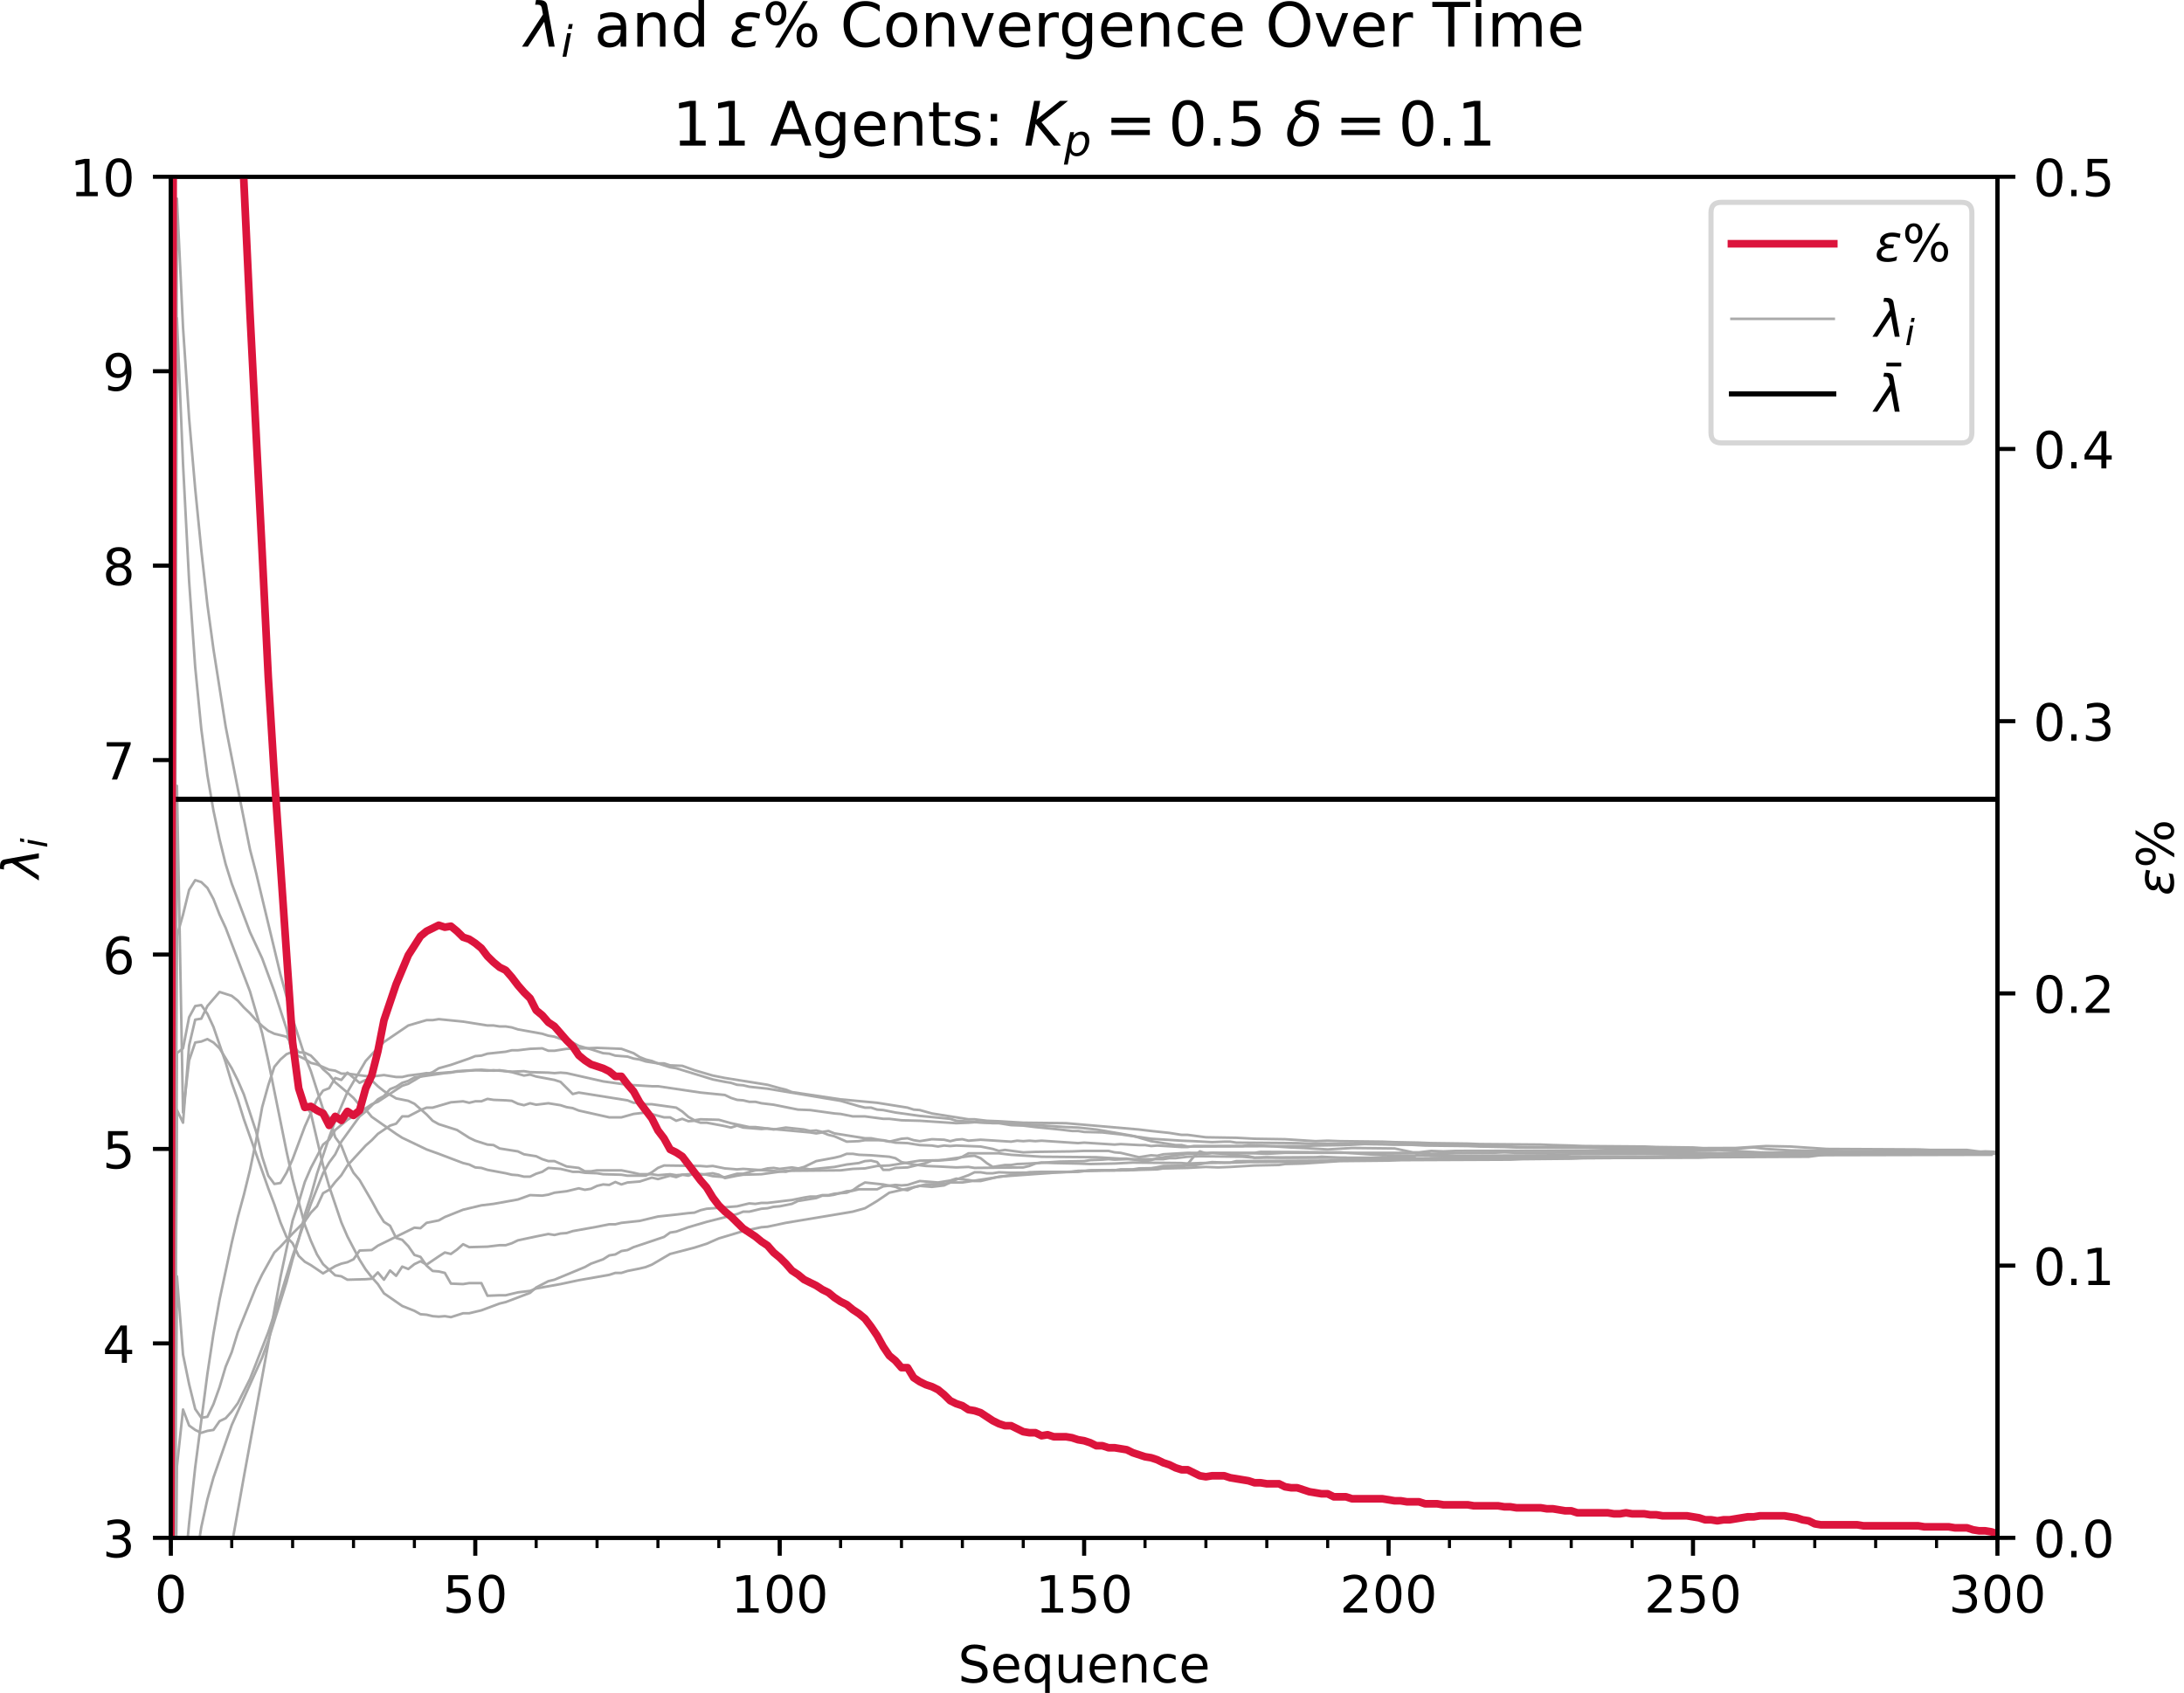 <?xml version="1.0" encoding="utf-8" standalone="no"?>
<!DOCTYPE svg PUBLIC "-//W3C//DTD SVG 1.1//EN"
  "http://www.w3.org/Graphics/SVG/1.1/DTD/svg11.dtd">
<!-- Created with matplotlib (http://matplotlib.org/) -->
<svg height="331pt" version="1.1" viewBox="0 0 427 331" width="427pt" xmlns="http://www.w3.org/2000/svg" xmlns:xlink="http://www.w3.org/1999/xlink">
 <defs>
  <style type="text/css">
*{stroke-linecap:butt;stroke-linejoin:round;}
  </style>
 </defs>
 <g id="figure_1">
  <g id="patch_1">
   <path d="M 0 331.028 
L 427.104 331.028 
L 427.104 0 
L 0 0 
z
" style="fill:#ffffff;"/>
  </g>
  <g id="axes_1">
   <g id="patch_2">
    <path d="M 33.403 300.672 
L 390.523 300.672 
L 390.523 34.56 
L 33.403 34.56 
z
" style="fill:#ffffff;"/>
   </g>
   <g id="matplotlib.axis_1">
    <g id="xtick_1">
     <g id="line2d_1">
      <defs>
       <path d="M 0 0 
L 0 3.5 
" id="mfe394ea9d6" style="stroke:#000000;stroke-width:0.8;"/>
      </defs>
      <g>
       <use style="stroke:#000000;stroke-width:0.8;" x="33.403" xlink:href="#mfe394ea9d6" y="300.672"/>
      </g>
     </g>
     <g id="text_1">
      <!-- 0 -->
      <defs>
       <path d="M 31.781 66.406 
Q 24.172 66.406 20.328 58.906 
Q 16.5 51.422 16.5 36.375 
Q 16.5 21.391 20.328 13.891 
Q 24.172 6.391 31.781 6.391 
Q 39.453 6.391 43.281 13.891 
Q 47.125 21.391 47.125 36.375 
Q 47.125 51.422 43.281 58.906 
Q 39.453 66.406 31.781 66.406 
z
M 31.781 74.219 
Q 44.047 74.219 50.516 64.516 
Q 56.984 54.828 56.984 36.375 
Q 56.984 17.969 50.516 8.266 
Q 44.047 -1.422 31.781 -1.422 
Q 19.531 -1.422 13.062 8.266 
Q 6.594 17.969 6.594 36.375 
Q 6.594 54.828 13.062 64.516 
Q 19.531 74.219 31.781 74.219 
z
" id="DejaVuSans-30"/>
      </defs>
      <g transform="translate(30.222 315.27)scale(0.1 -0.1)">
       <use xlink:href="#DejaVuSans-30"/>
      </g>
     </g>
    </g>
    <g id="xtick_2">
     <g id="line2d_2">
      <g>
       <use style="stroke:#000000;stroke-width:0.8;" x="92.923" xlink:href="#mfe394ea9d6" y="300.672"/>
      </g>
     </g>
     <g id="text_2">
      <!-- 50 -->
      <defs>
       <path d="M 10.797 72.906 
L 49.516 72.906 
L 49.516 64.594 
L 19.828 64.594 
L 19.828 46.734 
Q 21.969 47.469 24.109 47.828 
Q 26.266 48.188 28.422 48.188 
Q 40.625 48.188 47.75 41.5 
Q 54.891 34.812 54.891 23.391 
Q 54.891 11.625 47.562 5.094 
Q 40.234 -1.422 26.906 -1.422 
Q 22.312 -1.422 17.547 -0.641 
Q 12.797 0.141 7.719 1.703 
L 7.719 11.625 
Q 12.109 9.234 16.797 8.062 
Q 21.484 6.891 26.703 6.891 
Q 35.156 6.891 40.078 11.328 
Q 45.016 15.766 45.016 23.391 
Q 45.016 31 40.078 35.438 
Q 35.156 39.891 26.703 39.891 
Q 22.75 39.891 18.812 39.016 
Q 14.891 38.141 10.797 36.281 
z
" id="DejaVuSans-35"/>
      </defs>
      <g transform="translate(86.561 315.27)scale(0.1 -0.1)">
       <use xlink:href="#DejaVuSans-35"/>
       <use x="63.623" xlink:href="#DejaVuSans-30"/>
      </g>
     </g>
    </g>
    <g id="xtick_3">
     <g id="line2d_3">
      <g>
       <use style="stroke:#000000;stroke-width:0.8;" x="152.443" xlink:href="#mfe394ea9d6" y="300.672"/>
      </g>
     </g>
     <g id="text_3">
      <!-- 100 -->
      <defs>
       <path d="M 12.406 8.297 
L 28.516 8.297 
L 28.516 63.922 
L 10.984 60.406 
L 10.984 69.391 
L 28.422 72.906 
L 38.281 72.906 
L 38.281 8.297 
L 54.391 8.297 
L 54.391 0 
L 12.406 0 
z
" id="DejaVuSans-31"/>
      </defs>
      <g transform="translate(142.899 315.27)scale(0.1 -0.1)">
       <use xlink:href="#DejaVuSans-31"/>
       <use x="63.623" xlink:href="#DejaVuSans-30"/>
       <use x="127.246" xlink:href="#DejaVuSans-30"/>
      </g>
     </g>
    </g>
    <g id="xtick_4">
     <g id="line2d_4">
      <g>
       <use style="stroke:#000000;stroke-width:0.8;" x="211.963" xlink:href="#mfe394ea9d6" y="300.672"/>
      </g>
     </g>
     <g id="text_4">
      <!-- 150 -->
      <g transform="translate(202.419 315.27)scale(0.1 -0.1)">
       <use xlink:href="#DejaVuSans-31"/>
       <use x="63.623" xlink:href="#DejaVuSans-35"/>
       <use x="127.246" xlink:href="#DejaVuSans-30"/>
      </g>
     </g>
    </g>
    <g id="xtick_5">
     <g id="line2d_5">
      <g>
       <use style="stroke:#000000;stroke-width:0.8;" x="271.483" xlink:href="#mfe394ea9d6" y="300.672"/>
      </g>
     </g>
     <g id="text_5">
      <!-- 200 -->
      <defs>
       <path d="M 19.188 8.297 
L 53.609 8.297 
L 53.609 0 
L 7.328 0 
L 7.328 8.297 
Q 12.938 14.109 22.625 23.891 
Q 32.328 33.688 34.812 36.531 
Q 39.547 41.844 41.422 45.531 
Q 43.312 49.219 43.312 52.781 
Q 43.312 58.594 39.234 62.25 
Q 35.156 65.922 28.609 65.922 
Q 23.969 65.922 18.812 64.312 
Q 13.672 62.703 7.812 59.422 
L 7.812 69.391 
Q 13.766 71.781 18.938 73 
Q 24.125 74.219 28.422 74.219 
Q 39.75 74.219 46.484 68.547 
Q 53.219 62.891 53.219 53.422 
Q 53.219 48.922 51.531 44.891 
Q 49.859 40.875 45.406 35.406 
Q 44.188 33.984 37.641 27.219 
Q 31.109 20.453 19.188 8.297 
z
" id="DejaVuSans-32"/>
      </defs>
      <g transform="translate(261.939 315.27)scale(0.1 -0.1)">
       <use xlink:href="#DejaVuSans-32"/>
       <use x="63.623" xlink:href="#DejaVuSans-30"/>
       <use x="127.246" xlink:href="#DejaVuSans-30"/>
      </g>
     </g>
    </g>
    <g id="xtick_6">
     <g id="line2d_6">
      <g>
       <use style="stroke:#000000;stroke-width:0.8;" x="331.003" xlink:href="#mfe394ea9d6" y="300.672"/>
      </g>
     </g>
     <g id="text_6">
      <!-- 250 -->
      <g transform="translate(321.459 315.27)scale(0.1 -0.1)">
       <use xlink:href="#DejaVuSans-32"/>
       <use x="63.623" xlink:href="#DejaVuSans-35"/>
       <use x="127.246" xlink:href="#DejaVuSans-30"/>
      </g>
     </g>
    </g>
    <g id="xtick_7">
     <g id="line2d_7">
      <g>
       <use style="stroke:#000000;stroke-width:0.8;" x="390.523" xlink:href="#mfe394ea9d6" y="300.672"/>
      </g>
     </g>
     <g id="text_7">
      <!-- 300 -->
      <defs>
       <path d="M 40.578 39.312 
Q 47.656 37.797 51.625 33 
Q 55.609 28.219 55.609 21.188 
Q 55.609 10.406 48.188 4.484 
Q 40.766 -1.422 27.094 -1.422 
Q 22.516 -1.422 17.656 -0.516 
Q 12.797 0.391 7.625 2.203 
L 7.625 11.719 
Q 11.719 9.328 16.594 8.109 
Q 21.484 6.891 26.812 6.891 
Q 36.078 6.891 40.938 10.547 
Q 45.797 14.203 45.797 21.188 
Q 45.797 27.641 41.281 31.266 
Q 36.766 34.906 28.719 34.906 
L 20.219 34.906 
L 20.219 43.016 
L 29.109 43.016 
Q 36.375 43.016 40.234 45.922 
Q 44.094 48.828 44.094 54.297 
Q 44.094 59.906 40.109 62.906 
Q 36.141 65.922 28.719 65.922 
Q 24.656 65.922 20.016 65.031 
Q 15.375 64.156 9.812 62.312 
L 9.812 71.094 
Q 15.438 72.656 20.344 73.438 
Q 25.25 74.219 29.594 74.219 
Q 40.828 74.219 47.359 69.109 
Q 53.906 64.016 53.906 55.328 
Q 53.906 49.266 50.438 45.094 
Q 46.969 40.922 40.578 39.312 
z
" id="DejaVuSans-33"/>
      </defs>
      <g transform="translate(380.979 315.27)scale(0.1 -0.1)">
       <use xlink:href="#DejaVuSans-33"/>
       <use x="63.623" xlink:href="#DejaVuSans-30"/>
       <use x="127.246" xlink:href="#DejaVuSans-30"/>
      </g>
     </g>
    </g>
    <g id="xtick_8">
     <g id="line2d_8">
      <defs>
       <path d="M 0 0 
L 0 2 
" id="mc0013e8a28" style="stroke:#000000;stroke-width:0.6;"/>
      </defs>
      <g>
       <use style="stroke:#000000;stroke-width:0.6;" x="33.403" xlink:href="#mc0013e8a28" y="300.672"/>
      </g>
     </g>
    </g>
    <g id="xtick_9">
     <g id="line2d_9">
      <g>
       <use style="stroke:#000000;stroke-width:0.6;" x="45.307" xlink:href="#mc0013e8a28" y="300.672"/>
      </g>
     </g>
    </g>
    <g id="xtick_10">
     <g id="line2d_10">
      <g>
       <use style="stroke:#000000;stroke-width:0.6;" x="57.211" xlink:href="#mc0013e8a28" y="300.672"/>
      </g>
     </g>
    </g>
    <g id="xtick_11">
     <g id="line2d_11">
      <g>
       <use style="stroke:#000000;stroke-width:0.6;" x="69.115" xlink:href="#mc0013e8a28" y="300.672"/>
      </g>
     </g>
    </g>
    <g id="xtick_12">
     <g id="line2d_12">
      <g>
       <use style="stroke:#000000;stroke-width:0.6;" x="81.019" xlink:href="#mc0013e8a28" y="300.672"/>
      </g>
     </g>
    </g>
    <g id="xtick_13">
     <g id="line2d_13">
      <g>
       <use style="stroke:#000000;stroke-width:0.6;" x="92.923" xlink:href="#mc0013e8a28" y="300.672"/>
      </g>
     </g>
    </g>
    <g id="xtick_14">
     <g id="line2d_14">
      <g>
       <use style="stroke:#000000;stroke-width:0.6;" x="104.827" xlink:href="#mc0013e8a28" y="300.672"/>
      </g>
     </g>
    </g>
    <g id="xtick_15">
     <g id="line2d_15">
      <g>
       <use style="stroke:#000000;stroke-width:0.6;" x="116.731" xlink:href="#mc0013e8a28" y="300.672"/>
      </g>
     </g>
    </g>
    <g id="xtick_16">
     <g id="line2d_16">
      <g>
       <use style="stroke:#000000;stroke-width:0.6;" x="128.635" xlink:href="#mc0013e8a28" y="300.672"/>
      </g>
     </g>
    </g>
    <g id="xtick_17">
     <g id="line2d_17">
      <g>
       <use style="stroke:#000000;stroke-width:0.6;" x="140.539" xlink:href="#mc0013e8a28" y="300.672"/>
      </g>
     </g>
    </g>
    <g id="xtick_18">
     <g id="line2d_18">
      <g>
       <use style="stroke:#000000;stroke-width:0.6;" x="152.443" xlink:href="#mc0013e8a28" y="300.672"/>
      </g>
     </g>
    </g>
    <g id="xtick_19">
     <g id="line2d_19">
      <g>
       <use style="stroke:#000000;stroke-width:0.6;" x="164.347" xlink:href="#mc0013e8a28" y="300.672"/>
      </g>
     </g>
    </g>
    <g id="xtick_20">
     <g id="line2d_20">
      <g>
       <use style="stroke:#000000;stroke-width:0.6;" x="176.251" xlink:href="#mc0013e8a28" y="300.672"/>
      </g>
     </g>
    </g>
    <g id="xtick_21">
     <g id="line2d_21">
      <g>
       <use style="stroke:#000000;stroke-width:0.6;" x="188.155" xlink:href="#mc0013e8a28" y="300.672"/>
      </g>
     </g>
    </g>
    <g id="xtick_22">
     <g id="line2d_22">
      <g>
       <use style="stroke:#000000;stroke-width:0.6;" x="200.059" xlink:href="#mc0013e8a28" y="300.672"/>
      </g>
     </g>
    </g>
    <g id="xtick_23">
     <g id="line2d_23">
      <g>
       <use style="stroke:#000000;stroke-width:0.6;" x="211.963" xlink:href="#mc0013e8a28" y="300.672"/>
      </g>
     </g>
    </g>
    <g id="xtick_24">
     <g id="line2d_24">
      <g>
       <use style="stroke:#000000;stroke-width:0.6;" x="223.867" xlink:href="#mc0013e8a28" y="300.672"/>
      </g>
     </g>
    </g>
    <g id="xtick_25">
     <g id="line2d_25">
      <g>
       <use style="stroke:#000000;stroke-width:0.6;" x="235.771" xlink:href="#mc0013e8a28" y="300.672"/>
      </g>
     </g>
    </g>
    <g id="xtick_26">
     <g id="line2d_26">
      <g>
       <use style="stroke:#000000;stroke-width:0.6;" x="247.675" xlink:href="#mc0013e8a28" y="300.672"/>
      </g>
     </g>
    </g>
    <g id="xtick_27">
     <g id="line2d_27">
      <g>
       <use style="stroke:#000000;stroke-width:0.6;" x="259.579" xlink:href="#mc0013e8a28" y="300.672"/>
      </g>
     </g>
    </g>
    <g id="xtick_28">
     <g id="line2d_28">
      <g>
       <use style="stroke:#000000;stroke-width:0.6;" x="271.483" xlink:href="#mc0013e8a28" y="300.672"/>
      </g>
     </g>
    </g>
    <g id="xtick_29">
     <g id="line2d_29">
      <g>
       <use style="stroke:#000000;stroke-width:0.6;" x="283.387" xlink:href="#mc0013e8a28" y="300.672"/>
      </g>
     </g>
    </g>
    <g id="xtick_30">
     <g id="line2d_30">
      <g>
       <use style="stroke:#000000;stroke-width:0.6;" x="295.291" xlink:href="#mc0013e8a28" y="300.672"/>
      </g>
     </g>
    </g>
    <g id="xtick_31">
     <g id="line2d_31">
      <g>
       <use style="stroke:#000000;stroke-width:0.6;" x="307.195" xlink:href="#mc0013e8a28" y="300.672"/>
      </g>
     </g>
    </g>
    <g id="xtick_32">
     <g id="line2d_32">
      <g>
       <use style="stroke:#000000;stroke-width:0.6;" x="319.099" xlink:href="#mc0013e8a28" y="300.672"/>
      </g>
     </g>
    </g>
    <g id="xtick_33">
     <g id="line2d_33">
      <g>
       <use style="stroke:#000000;stroke-width:0.6;" x="331.003" xlink:href="#mc0013e8a28" y="300.672"/>
      </g>
     </g>
    </g>
    <g id="xtick_34">
     <g id="line2d_34">
      <g>
       <use style="stroke:#000000;stroke-width:0.6;" x="342.907" xlink:href="#mc0013e8a28" y="300.672"/>
      </g>
     </g>
    </g>
    <g id="xtick_35">
     <g id="line2d_35">
      <g>
       <use style="stroke:#000000;stroke-width:0.6;" x="354.811" xlink:href="#mc0013e8a28" y="300.672"/>
      </g>
     </g>
    </g>
    <g id="xtick_36">
     <g id="line2d_36">
      <g>
       <use style="stroke:#000000;stroke-width:0.6;" x="366.715" xlink:href="#mc0013e8a28" y="300.672"/>
      </g>
     </g>
    </g>
    <g id="xtick_37">
     <g id="line2d_37">
      <g>
       <use style="stroke:#000000;stroke-width:0.6;" x="378.619" xlink:href="#mc0013e8a28" y="300.672"/>
      </g>
     </g>
    </g>
    <g id="xtick_38">
     <g id="line2d_38">
      <g>
       <use style="stroke:#000000;stroke-width:0.6;" x="390.523" xlink:href="#mc0013e8a28" y="300.672"/>
      </g>
     </g>
    </g>
    <g id="text_8">
     <!-- Sequence -->
     <defs>
      <path d="M 53.516 70.516 
L 53.516 60.891 
Q 47.906 63.578 42.922 64.891 
Q 37.938 66.219 33.297 66.219 
Q 25.25 66.219 20.875 63.094 
Q 16.5 59.969 16.5 54.203 
Q 16.5 49.359 19.406 46.891 
Q 22.312 44.438 30.422 42.922 
L 36.375 41.703 
Q 47.406 39.594 52.656 34.297 
Q 57.906 29 57.906 20.125 
Q 57.906 9.516 50.797 4.047 
Q 43.703 -1.422 29.984 -1.422 
Q 24.812 -1.422 18.969 -0.25 
Q 13.141 0.922 6.891 3.219 
L 6.891 13.375 
Q 12.891 10.016 18.656 8.297 
Q 24.422 6.594 29.984 6.594 
Q 38.422 6.594 43.016 9.906 
Q 47.609 13.234 47.609 19.391 
Q 47.609 24.75 44.312 27.781 
Q 41.016 30.812 33.5 32.328 
L 27.484 33.5 
Q 16.453 35.688 11.516 40.375 
Q 6.594 45.062 6.594 53.422 
Q 6.594 63.094 13.406 68.656 
Q 20.219 74.219 32.172 74.219 
Q 37.312 74.219 42.625 73.281 
Q 47.953 72.359 53.516 70.516 
z
" id="DejaVuSans-53"/>
      <path d="M 56.203 29.594 
L 56.203 25.203 
L 14.891 25.203 
Q 15.484 15.922 20.484 11.062 
Q 25.484 6.203 34.422 6.203 
Q 39.594 6.203 44.453 7.469 
Q 49.312 8.734 54.109 11.281 
L 54.109 2.781 
Q 49.266 0.734 44.188 -0.344 
Q 39.109 -1.422 33.891 -1.422 
Q 20.797 -1.422 13.156 6.188 
Q 5.516 13.812 5.516 26.812 
Q 5.516 40.234 12.766 48.109 
Q 20.016 56 32.328 56 
Q 43.359 56 49.781 48.891 
Q 56.203 41.797 56.203 29.594 
z
M 47.219 32.234 
Q 47.125 39.594 43.094 43.984 
Q 39.062 48.391 32.422 48.391 
Q 24.906 48.391 20.391 44.141 
Q 15.875 39.891 15.188 32.172 
z
" id="DejaVuSans-65"/>
      <path d="M 14.797 27.297 
Q 14.797 17.391 18.875 11.75 
Q 22.953 6.109 30.078 6.109 
Q 37.203 6.109 41.297 11.75 
Q 45.406 17.391 45.406 27.297 
Q 45.406 37.203 41.297 42.844 
Q 37.203 48.484 30.078 48.484 
Q 22.953 48.484 18.875 42.844 
Q 14.797 37.203 14.797 27.297 
z
M 45.406 8.203 
Q 42.578 3.328 38.25 0.953 
Q 33.938 -1.422 27.875 -1.422 
Q 17.969 -1.422 11.734 6.484 
Q 5.516 14.406 5.516 27.297 
Q 5.516 40.188 11.734 48.094 
Q 17.969 56 27.875 56 
Q 33.938 56 38.25 53.625 
Q 42.578 51.266 45.406 46.391 
L 45.406 54.688 
L 54.391 54.688 
L 54.391 -20.797 
L 45.406 -20.797 
z
" id="DejaVuSans-71"/>
      <path d="M 8.5 21.578 
L 8.5 54.688 
L 17.484 54.688 
L 17.484 21.922 
Q 17.484 14.156 20.5 10.266 
Q 23.531 6.391 29.594 6.391 
Q 36.859 6.391 41.078 11.031 
Q 45.312 15.672 45.312 23.688 
L 45.312 54.688 
L 54.297 54.688 
L 54.297 0 
L 45.312 0 
L 45.312 8.406 
Q 42.047 3.422 37.719 1 
Q 33.406 -1.422 27.688 -1.422 
Q 18.266 -1.422 13.375 4.438 
Q 8.5 10.297 8.5 21.578 
z
M 31.109 56 
z
" id="DejaVuSans-75"/>
      <path d="M 54.891 33.016 
L 54.891 0 
L 45.906 0 
L 45.906 32.719 
Q 45.906 40.484 42.875 44.328 
Q 39.844 48.188 33.797 48.188 
Q 26.516 48.188 22.312 43.547 
Q 18.109 38.922 18.109 30.906 
L 18.109 0 
L 9.078 0 
L 9.078 54.688 
L 18.109 54.688 
L 18.109 46.188 
Q 21.344 51.125 25.703 53.562 
Q 30.078 56 35.797 56 
Q 45.219 56 50.047 50.172 
Q 54.891 44.344 54.891 33.016 
z
" id="DejaVuSans-6e"/>
      <path d="M 48.781 52.594 
L 48.781 44.188 
Q 44.969 46.297 41.141 47.344 
Q 37.312 48.391 33.406 48.391 
Q 24.656 48.391 19.812 42.844 
Q 14.984 37.312 14.984 27.297 
Q 14.984 17.281 19.812 11.734 
Q 24.656 6.203 33.406 6.203 
Q 37.312 6.203 41.141 7.25 
Q 44.969 8.297 48.781 10.406 
L 48.781 2.094 
Q 45.016 0.344 40.984 -0.531 
Q 36.969 -1.422 32.422 -1.422 
Q 20.062 -1.422 12.781 6.344 
Q 5.516 14.109 5.516 27.297 
Q 5.516 40.672 12.859 48.328 
Q 20.219 56 33.016 56 
Q 37.156 56 41.109 55.141 
Q 45.062 54.297 48.781 52.594 
z
" id="DejaVuSans-63"/>
     </defs>
     <g transform="translate(187.298 328.949)scale(0.1 -0.1)">
      <use xlink:href="#DejaVuSans-53"/>
      <use x="63.477" xlink:href="#DejaVuSans-65"/>
      <use x="125" xlink:href="#DejaVuSans-71"/>
      <use x="188.477" xlink:href="#DejaVuSans-75"/>
      <use x="251.855" xlink:href="#DejaVuSans-65"/>
      <use x="313.379" xlink:href="#DejaVuSans-6e"/>
      <use x="376.758" xlink:href="#DejaVuSans-63"/>
      <use x="431.738" xlink:href="#DejaVuSans-65"/>
     </g>
    </g>
   </g>
   <g id="matplotlib.axis_2">
    <g id="ytick_1">
     <g id="line2d_39">
      <defs>
       <path d="M 0 0 
L -3.5 0 
" id="m45afcd21f1" style="stroke:#000000;stroke-width:0.8;"/>
      </defs>
      <g>
       <use style="stroke:#000000;stroke-width:0.8;" x="33.403" xlink:href="#m45afcd21f1" y="300.672"/>
      </g>
     </g>
     <g id="text_9">
      <!-- 3 -->
      <g transform="translate(20.041 304.471)scale(0.1 -0.1)">
       <use xlink:href="#DejaVuSans-33"/>
      </g>
     </g>
    </g>
    <g id="ytick_2">
     <g id="line2d_40">
      <g>
       <use style="stroke:#000000;stroke-width:0.8;" x="33.403" xlink:href="#m45afcd21f1" y="262.656"/>
      </g>
     </g>
     <g id="text_10">
      <!-- 4 -->
      <defs>
       <path d="M 37.797 64.312 
L 12.891 25.391 
L 37.797 25.391 
z
M 35.203 72.906 
L 47.609 72.906 
L 47.609 25.391 
L 58.016 25.391 
L 58.016 17.188 
L 47.609 17.188 
L 47.609 0 
L 37.797 0 
L 37.797 17.188 
L 4.891 17.188 
L 4.891 26.703 
z
" id="DejaVuSans-34"/>
      </defs>
      <g transform="translate(20.041 266.455)scale(0.1 -0.1)">
       <use xlink:href="#DejaVuSans-34"/>
      </g>
     </g>
    </g>
    <g id="ytick_3">
     <g id="line2d_41">
      <g>
       <use style="stroke:#000000;stroke-width:0.8;" x="33.403" xlink:href="#m45afcd21f1" y="224.64"/>
      </g>
     </g>
     <g id="text_11">
      <!-- 5 -->
      <g transform="translate(20.041 228.439)scale(0.1 -0.1)">
       <use xlink:href="#DejaVuSans-35"/>
      </g>
     </g>
    </g>
    <g id="ytick_4">
     <g id="line2d_42">
      <g>
       <use style="stroke:#000000;stroke-width:0.8;" x="33.403" xlink:href="#m45afcd21f1" y="186.624"/>
      </g>
     </g>
     <g id="text_12">
      <!-- 6 -->
      <defs>
       <path d="M 33.016 40.375 
Q 26.375 40.375 22.484 35.828 
Q 18.609 31.297 18.609 23.391 
Q 18.609 15.531 22.484 10.953 
Q 26.375 6.391 33.016 6.391 
Q 39.656 6.391 43.531 10.953 
Q 47.406 15.531 47.406 23.391 
Q 47.406 31.297 43.531 35.828 
Q 39.656 40.375 33.016 40.375 
z
M 52.594 71.297 
L 52.594 62.312 
Q 48.875 64.062 45.094 64.984 
Q 41.312 65.922 37.594 65.922 
Q 27.828 65.922 22.672 59.328 
Q 17.531 52.734 16.797 39.406 
Q 19.672 43.656 24.016 45.922 
Q 28.375 48.188 33.594 48.188 
Q 44.578 48.188 50.953 41.516 
Q 57.328 34.859 57.328 23.391 
Q 57.328 12.156 50.688 5.359 
Q 44.047 -1.422 33.016 -1.422 
Q 20.359 -1.422 13.672 8.266 
Q 6.984 17.969 6.984 36.375 
Q 6.984 53.656 15.188 63.938 
Q 23.391 74.219 37.203 74.219 
Q 40.922 74.219 44.703 73.484 
Q 48.484 72.75 52.594 71.297 
z
" id="DejaVuSans-36"/>
      </defs>
      <g transform="translate(20.041 190.423)scale(0.1 -0.1)">
       <use xlink:href="#DejaVuSans-36"/>
      </g>
     </g>
    </g>
    <g id="ytick_5">
     <g id="line2d_43">
      <g>
       <use style="stroke:#000000;stroke-width:0.8;" x="33.403" xlink:href="#m45afcd21f1" y="148.608"/>
      </g>
     </g>
     <g id="text_13">
      <!-- 7 -->
      <defs>
       <path d="M 8.203 72.906 
L 55.078 72.906 
L 55.078 68.703 
L 28.609 0 
L 18.312 0 
L 43.219 64.594 
L 8.203 64.594 
z
" id="DejaVuSans-37"/>
      </defs>
      <g transform="translate(20.041 152.407)scale(0.1 -0.1)">
       <use xlink:href="#DejaVuSans-37"/>
      </g>
     </g>
    </g>
    <g id="ytick_6">
     <g id="line2d_44">
      <g>
       <use style="stroke:#000000;stroke-width:0.8;" x="33.403" xlink:href="#m45afcd21f1" y="110.592"/>
      </g>
     </g>
     <g id="text_14">
      <!-- 8 -->
      <defs>
       <path d="M 31.781 34.625 
Q 24.75 34.625 20.719 30.859 
Q 16.703 27.094 16.703 20.516 
Q 16.703 13.922 20.719 10.156 
Q 24.75 6.391 31.781 6.391 
Q 38.812 6.391 42.859 10.172 
Q 46.922 13.969 46.922 20.516 
Q 46.922 27.094 42.891 30.859 
Q 38.875 34.625 31.781 34.625 
z
M 21.922 38.812 
Q 15.578 40.375 12.031 44.719 
Q 8.5 49.078 8.5 55.328 
Q 8.5 64.062 14.719 69.141 
Q 20.953 74.219 31.781 74.219 
Q 42.672 74.219 48.875 69.141 
Q 55.078 64.062 55.078 55.328 
Q 55.078 49.078 51.531 44.719 
Q 48 40.375 41.703 38.812 
Q 48.828 37.156 52.797 32.312 
Q 56.781 27.484 56.781 20.516 
Q 56.781 9.906 50.312 4.234 
Q 43.844 -1.422 31.781 -1.422 
Q 19.734 -1.422 13.25 4.234 
Q 6.781 9.906 6.781 20.516 
Q 6.781 27.484 10.781 32.312 
Q 14.797 37.156 21.922 38.812 
z
M 18.312 54.391 
Q 18.312 48.734 21.844 45.562 
Q 25.391 42.391 31.781 42.391 
Q 38.141 42.391 41.719 45.562 
Q 45.312 48.734 45.312 54.391 
Q 45.312 60.062 41.719 63.234 
Q 38.141 66.406 31.781 66.406 
Q 25.391 66.406 21.844 63.234 
Q 18.312 60.062 18.312 54.391 
z
" id="DejaVuSans-38"/>
      </defs>
      <g transform="translate(20.041 114.391)scale(0.1 -0.1)">
       <use xlink:href="#DejaVuSans-38"/>
      </g>
     </g>
    </g>
    <g id="ytick_7">
     <g id="line2d_45">
      <g>
       <use style="stroke:#000000;stroke-width:0.8;" x="33.403" xlink:href="#m45afcd21f1" y="72.576"/>
      </g>
     </g>
     <g id="text_15">
      <!-- 9 -->
      <defs>
       <path d="M 10.984 1.516 
L 10.984 10.5 
Q 14.703 8.734 18.5 7.812 
Q 22.312 6.891 25.984 6.891 
Q 35.75 6.891 40.891 13.453 
Q 46.047 20.016 46.781 33.406 
Q 43.953 29.203 39.594 26.953 
Q 35.25 24.703 29.984 24.703 
Q 19.047 24.703 12.672 31.312 
Q 6.297 37.938 6.297 49.422 
Q 6.297 60.641 12.938 67.422 
Q 19.578 74.219 30.609 74.219 
Q 43.266 74.219 49.922 64.516 
Q 56.594 54.828 56.594 36.375 
Q 56.594 19.141 48.406 8.859 
Q 40.234 -1.422 26.422 -1.422 
Q 22.703 -1.422 18.891 -0.688 
Q 15.094 0.047 10.984 1.516 
z
M 30.609 32.422 
Q 37.25 32.422 41.125 36.953 
Q 45.016 41.5 45.016 49.422 
Q 45.016 57.281 41.125 61.844 
Q 37.25 66.406 30.609 66.406 
Q 23.969 66.406 20.094 61.844 
Q 16.219 57.281 16.219 49.422 
Q 16.219 41.5 20.094 36.953 
Q 23.969 32.422 30.609 32.422 
z
" id="DejaVuSans-39"/>
      </defs>
      <g transform="translate(20.041 76.375)scale(0.1 -0.1)">
       <use xlink:href="#DejaVuSans-39"/>
      </g>
     </g>
    </g>
    <g id="ytick_8">
     <g id="line2d_46">
      <g>
       <use style="stroke:#000000;stroke-width:0.8;" x="33.403" xlink:href="#m45afcd21f1" y="34.56"/>
      </g>
     </g>
     <g id="text_16">
      <!-- 10 -->
      <g transform="translate(13.678 38.359)scale(0.1 -0.1)">
       <use xlink:href="#DejaVuSans-31"/>
       <use x="63.623" xlink:href="#DejaVuSans-30"/>
      </g>
     </g>
    </g>
    <g id="text_17">
     <!-- $\lambda_i$ -->
     <defs>
      <path d="M 36.719 67.438 
L 48.828 0 
L 39.312 0 
L 31.844 40.438 
L 5.125 0 
L -4.391 0 
L 29.734 52.438 
L 28.031 62.109 
Q 26.953 68.266 21.734 68.266 
L 17.047 68.266 
L 18.5 75.984 
L 24.219 75.875 
Q 35.203 75.734 36.719 67.438 
z
" id="DejaVuSans-Oblique-3bb"/>
      <path d="M 18.312 75.984 
L 27.297 75.984 
L 25.094 64.594 
L 16.109 64.594 
z
M 14.203 54.688 
L 23.188 54.688 
L 12.5 0 
L 3.516 0 
z
" id="DejaVuSans-Oblique-69"/>
     </defs>
     <g transform="translate(7.598 171.716)rotate(-90)scale(0.1 -0.1)">
      <use transform="translate(0 0.016)" xlink:href="#DejaVuSans-Oblique-3bb"/>
      <use transform="translate(59.18 -16.391)scale(0.7)" xlink:href="#DejaVuSans-Oblique-69"/>
     </g>
    </g>
   </g>
   <g id="line2d_47">
    <path clip-path="url(#p0dd44e5172)" d="M 34.594 314.453 
L 35.784 310.366 
L 36.974 297.821 
L 38.165 286.891 
L 40.546 268.644 
L 41.736 260.755 
L 42.926 254.102 
L 45.307 242.983 
L 46.498 237.946 
L 47.688 233.574 
L 48.878 228.727 
L 50.069 223.024 
L 51.259 216.467 
L 52.45 212.19 
L 53.64 208.578 
L 54.83 207.153 
L 56.021 206.107 
L 57.211 205.632 
L 58.402 206.487 
L 59.592 207.058 
L 60.782 207.818 
L 61.973 208.103 
L 64.354 209.148 
L 65.544 209.339 
L 66.734 209.909 
L 67.925 209.909 
L 71.496 210.384 
L 72.686 210.479 
L 75.067 210.194 
L 77.448 210.574 
L 78.638 210.574 
L 79.829 210.289 
L 82.21 210.004 
L 83.4 209.814 
L 84.59 209.909 
L 92.923 209.244 
L 95.304 209.339 
L 96.494 209.244 
L 100.066 209.529 
L 102.446 209.434 
L 103.637 209.624 
L 107.208 209.719 
L 108.398 209.814 
L 109.589 209.719 
L 110.779 209.814 
L 117.922 211.429 
L 122.683 212.095 
L 127.445 212.38 
L 128.635 212.38 
L 136.968 213.615 
L 141.73 214.091 
L 142.92 214.661 
L 144.11 215.041 
L 145.301 215.136 
L 146.491 215.421 
L 147.682 215.421 
L 148.872 215.706 
L 151.253 215.991 
L 153.634 216.467 
L 156.014 216.942 
L 158.395 217.037 
L 163.157 217.702 
L 164.347 217.797 
L 166.728 218.272 
L 169.109 218.272 
L 172.68 218.748 
L 173.87 218.748 
L 176.251 219.033 
L 179.822 219.128 
L 186.965 219.603 
L 189.346 219.508 
L 190.536 219.413 
L 192.917 219.508 
L 198.869 219.603 
L 201.25 219.888 
L 208.392 220.363 
L 210.773 220.458 
L 214.344 220.838 
L 221.486 222.074 
L 225.058 223.119 
L 229.819 223.88 
L 231.01 223.88 
L 232.2 224.165 
L 254.818 224.07 
L 257.198 223.975 
L 263.15 223.88 
L 266.722 223.69 
L 275.054 223.785 
L 278.626 223.975 
L 286.958 224.07 
L 289.339 224.165 
L 294.101 224.26 
L 296.482 224.355 
L 319.099 224.45 
L 320.29 224.64 
L 335.765 224.735 
L 336.955 224.925 
L 339.336 225.02 
L 347.669 225.59 
L 389.333 225.59 
L 389.333 225.59 
" style="fill:none;stroke:#a9a9a9;stroke-linecap:square;stroke-width:0.5;"/>
   </g>
   <g id="line2d_48">
    <path clip-path="url(#p0dd44e5172)" d="M 33.901 332.028 
L 34.594 217.037 
L 35.784 219.508 
L 36.974 204.396 
L 38.165 199.359 
L 39.355 199.169 
L 40.546 196.698 
L 42.926 193.942 
L 45.307 194.702 
L 46.498 195.653 
L 47.688 196.983 
L 48.878 198.124 
L 50.069 199.454 
L 51.259 200.595 
L 52.45 201.545 
L 53.64 202.116 
L 56.021 202.686 
L 57.211 204.301 
L 58.402 205.727 
L 59.592 205.822 
L 60.782 206.392 
L 61.973 207.628 
L 63.163 209.053 
L 64.354 210.099 
L 65.544 211.62 
L 67.925 213.615 
L 69.115 214.661 
L 70.306 216.086 
L 71.496 216.942 
L 72.686 218.367 
L 77.448 221.694 
L 78.638 222.454 
L 83.4 224.735 
L 85.781 225.59 
L 90.542 227.396 
L 91.733 227.681 
L 92.923 228.252 
L 94.114 228.347 
L 95.304 228.727 
L 98.875 229.392 
L 100.066 229.677 
L 101.256 229.772 
L 102.446 230.057 
L 103.637 230.057 
L 104.827 229.487 
L 106.018 229.107 
L 107.208 228.347 
L 109.589 228.537 
L 111.97 229.107 
L 113.16 229.107 
L 114.35 229.297 
L 116.731 229.392 
L 117.922 229.582 
L 121.493 229.677 
L 122.683 229.867 
L 126.254 229.867 
L 127.445 229.202 
L 128.635 228.347 
L 129.826 227.871 
L 136.968 227.966 
L 138.158 228.061 
L 139.349 227.966 
L 141.73 228.442 
L 144.11 228.632 
L 145.301 228.537 
L 153.634 229.107 
L 157.205 228.156 
L 159.586 227.016 
L 163.157 226.351 
L 164.347 226.066 
L 165.538 225.59 
L 166.728 225.59 
L 167.918 225.78 
L 170.299 225.876 
L 173.87 226.161 
L 175.061 226.446 
L 176.251 227.206 
L 178.632 227.681 
L 181.013 227.966 
L 183.394 228.061 
L 186.965 228.252 
L 189.346 228.156 
L 190.536 228.347 
L 200.059 228.252 
L 201.25 227.966 
L 202.44 227.491 
L 203.63 227.301 
L 206.011 227.396 
L 210.773 227.491 
L 213.154 227.586 
L 217.915 227.491 
L 221.486 227.301 
L 231.01 227.396 
L 232.2 227.491 
L 234.581 227.396 
L 241.723 227.301 
L 244.104 227.206 
L 258.389 227.111 
L 263.15 226.826 
L 278.626 226.731 
L 279.816 226.446 
L 284.578 226.351 
L 286.958 226.256 
L 341.717 226.161 
L 346.478 225.876 
L 389.333 225.78 
L 389.333 225.78 
" style="fill:none;stroke:#a9a9a9;stroke-linecap:square;stroke-width:0.5;"/>
   </g>
   <g id="line2d_49">
    <path clip-path="url(#p0dd44e5172)" d="M 33.665 332.028 
L 34.594 38.837 
L 35.784 64.022 
L 36.974 81.795 
L 38.165 95.576 
L 39.355 107.551 
L 40.546 118.195 
L 41.736 126.939 
L 44.117 142.05 
L 46.498 154.215 
L 48.878 166.095 
L 50.069 170.657 
L 54.83 190.521 
L 57.211 199.169 
L 59.592 206.487 
L 60.782 209.434 
L 63.163 216.847 
L 64.354 218.462 
L 65.544 222.359 
L 66.734 223.975 
L 67.925 227.016 
L 69.115 229.297 
L 70.306 230.723 
L 72.686 234.809 
L 73.877 236.995 
L 75.067 238.896 
L 76.258 239.656 
L 77.448 242.032 
L 78.638 242.412 
L 79.829 243.648 
L 81.019 245.359 
L 82.21 245.739 
L 83.4 247.45 
L 84.59 248.495 
L 85.781 248.59 
L 86.971 248.875 
L 88.162 250.966 
L 90.542 251.061 
L 91.733 250.871 
L 94.114 250.871 
L 95.304 253.342 
L 97.685 253.247 
L 98.875 253.247 
L 101.256 252.677 
L 103.637 252.392 
L 104.827 251.916 
L 109.589 251.061 
L 113.16 250.301 
L 119.112 249.255 
L 120.302 248.875 
L 121.493 248.875 
L 122.683 248.495 
L 125.064 248.02 
L 126.254 247.735 
L 127.445 247.26 
L 131.016 245.169 
L 135.778 243.933 
L 138.158 243.173 
L 140.539 242.127 
L 145.301 240.702 
L 148.872 239.941 
L 150.062 239.846 
L 153.634 239.086 
L 166.728 236.9 
L 169.109 236.235 
L 171.49 234.809 
L 173.87 233.194 
L 181.013 231.578 
L 184.584 231.483 
L 185.774 231.198 
L 188.155 231.198 
L 201.25 229.202 
L 203.63 229.107 
L 209.582 229.107 
L 210.773 228.917 
L 220.296 228.822 
L 222.677 228.727 
L 226.248 228.632 
L 227.438 228.442 
L 232.2 228.347 
L 235.771 228.156 
L 238.152 228.252 
L 240.533 228.156 
L 245.294 227.871 
L 250.056 227.776 
L 251.246 227.586 
L 254.818 227.491 
L 261.96 227.016 
L 271.483 226.921 
L 273.864 226.826 
L 295.291 226.731 
L 297.672 226.636 
L 307.195 226.541 
L 309.576 226.446 
L 322.67 226.351 
L 325.051 226.256 
L 338.146 226.161 
L 340.526 226.066 
L 344.098 225.971 
L 350.05 225.59 
L 352.43 225.495 
L 358.382 225.115 
L 384.571 225.21 
L 388.142 225.4 
L 389.333 225.4 
L 389.333 225.4 
" style="fill:none;stroke:#a9a9a9;stroke-linecap:square;stroke-width:0.5;"/>
   </g>
   <g id="line2d_50">
    <path clip-path="url(#p0dd44e5172)" d="M 33.875 332.028 
L 34.594 205.917 
L 35.784 204.967 
L 36.974 198.884 
L 38.165 196.698 
L 39.355 196.508 
L 40.546 198.219 
L 41.736 200.785 
L 44.117 207.723 
L 45.307 211.715 
L 46.498 215.041 
L 47.688 218.843 
L 52.45 232.338 
L 53.64 235.475 
L 54.83 238.991 
L 56.021 241.842 
L 57.211 243.078 
L 58.402 245.549 
L 59.592 246.689 
L 60.782 247.355 
L 63.163 248.97 
L 65.544 247.545 
L 66.734 247.069 
L 67.925 246.784 
L 69.115 246.214 
L 70.306 244.503 
L 72.686 244.408 
L 73.877 243.553 
L 81.019 240.036 
L 82.21 240.132 
L 83.4 239.086 
L 85.781 238.611 
L 86.971 237.946 
L 90.542 236.52 
L 94.114 235.665 
L 96.494 235.38 
L 101.256 234.524 
L 103.637 233.669 
L 106.018 233.764 
L 107.208 233.574 
L 108.398 233.194 
L 110.779 232.908 
L 113.16 232.338 
L 114.35 232.623 
L 115.541 232.433 
L 116.731 231.863 
L 117.922 231.578 
L 119.112 231.673 
L 120.302 231.103 
L 121.493 231.578 
L 122.683 231.198 
L 125.064 231.008 
L 127.445 230.247 
L 128.635 230.532 
L 131.016 229.867 
L 132.206 230.152 
L 133.397 229.677 
L 134.587 229.867 
L 135.778 229.392 
L 138.158 229.677 
L 139.349 229.962 
L 141.73 230.152 
L 144.11 229.487 
L 145.301 229.487 
L 147.682 228.822 
L 148.872 228.727 
L 150.062 228.442 
L 151.253 228.347 
L 152.443 228.537 
L 154.824 228.252 
L 156.014 228.442 
L 157.205 228.442 
L 158.395 228.632 
L 163.157 228.156 
L 165.538 227.681 
L 167.918 227.396 
L 169.109 227.016 
L 170.299 226.921 
L 171.49 227.206 
L 172.68 228.727 
L 173.87 228.727 
L 175.061 228.347 
L 177.442 228.252 
L 181.013 227.396 
L 182.203 226.921 
L 183.394 226.921 
L 189.346 226.066 
L 190.536 225.971 
L 191.726 226.446 
L 192.917 227.396 
L 194.107 228.156 
L 196.488 227.776 
L 197.678 227.776 
L 198.869 227.586 
L 201.25 227.491 
L 207.202 227.111 
L 211.963 227.016 
L 213.154 226.826 
L 215.534 226.731 
L 216.725 226.636 
L 217.915 226.731 
L 220.296 226.636 
L 227.438 226.636 
L 228.629 226.446 
L 229.819 226.446 
L 232.2 226.161 
L 234.581 226.066 
L 242.914 226.161 
L 245.294 226.351 
L 247.675 226.256 
L 250.056 226.351 
L 276.245 226.351 
L 277.435 225.495 
L 285.768 226.066 
L 289.339 226.161 
L 291.72 226.256 
L 323.861 226.161 
L 326.242 226.066 
L 338.146 225.971 
L 339.336 225.78 
L 340.526 225.78 
L 342.907 225.495 
L 345.288 225.4 
L 361.954 225.495 
L 364.334 225.59 
L 386.952 225.495 
L 389.333 225.4 
L 390.523 225.495 
L 390.523 225.495 
" style="fill:none;stroke:#a9a9a9;stroke-linecap:square;stroke-width:0.5;"/>
   </g>
   <g id="line2d_51">
    <path clip-path="url(#p0dd44e5172)" d="M 34.172 332.028 
L 34.594 286.701 
L 35.784 275.581 
L 36.974 278.718 
L 38.165 279.573 
L 39.355 280.143 
L 40.546 279.763 
L 41.736 279.573 
L 42.926 277.862 
L 44.117 277.292 
L 45.307 275.962 
L 46.498 274.346 
L 48.878 269.594 
L 52.45 260.47 
L 54.83 253.342 
L 57.211 245.549 
L 60.782 235.38 
L 63.163 229.392 
L 64.354 227.301 
L 65.544 225.685 
L 66.734 223.214 
L 70.306 218.272 
L 71.496 217.322 
L 73.877 214.946 
L 75.067 214.281 
L 76.258 212.95 
L 77.448 212.475 
L 78.638 211.715 
L 79.829 211.334 
L 81.019 210.669 
L 86.971 209.814 
L 88.162 209.719 
L 89.352 209.434 
L 94.114 209.148 
L 96.494 209.339 
L 97.685 209.244 
L 100.066 209.624 
L 102.446 210.289 
L 103.637 210.099 
L 104.827 210.479 
L 108.398 211.144 
L 109.589 211.524 
L 111.97 213.9 
L 113.16 213.615 
L 122.683 215.136 
L 123.874 215.611 
L 125.064 215.611 
L 126.254 215.896 
L 127.445 215.896 
L 132.206 216.562 
L 133.397 217.322 
L 134.587 218.367 
L 135.778 219.033 
L 136.968 218.843 
L 140.539 218.938 
L 142.92 219.603 
L 146.491 220.363 
L 147.682 220.363 
L 150.062 220.648 
L 158.395 221.409 
L 159.586 221.599 
L 160.776 221.409 
L 161.966 221.884 
L 163.157 222.169 
L 165.538 223.214 
L 167.918 223.119 
L 169.109 222.929 
L 172.68 222.929 
L 175.061 223.404 
L 177.442 223.5 
L 179.822 223.88 
L 182.203 223.975 
L 183.394 224.165 
L 184.584 223.975 
L 185.774 224.07 
L 186.965 223.975 
L 189.346 224.07 
L 191.726 224.165 
L 194.107 224.64 
L 195.298 225.02 
L 196.488 224.83 
L 200.059 225.305 
L 202.44 225.21 
L 209.582 225.115 
L 211.963 225.02 
L 216.725 225.02 
L 217.915 225.305 
L 219.106 225.4 
L 222.677 226.256 
L 225.058 225.876 
L 226.248 225.971 
L 227.438 225.685 
L 232.2 225.4 
L 245.294 225.495 
L 247.675 225.59 
L 251.246 225.4 
L 278.626 225.4 
L 279.816 225.59 
L 282.197 225.495 
L 291.72 225.4 
L 294.101 225.305 
L 296.482 225.4 
L 321.48 225.305 
L 322.67 225.21 
L 325.051 225.305 
L 327.432 225.21 
L 329.813 225.305 
L 332.194 225.4 
L 340.526 225.495 
L 345.288 225.78 
L 347.669 225.685 
L 351.24 225.59 
L 354.811 225.4 
L 384.571 225.305 
L 388.142 225.115 
L 390.523 225.21 
L 390.523 225.21 
" style="fill:none;stroke:#a9a9a9;stroke-linecap:square;stroke-width:0.5;"/>
   </g>
   <g id="line2d_52">
    <path clip-path="url(#p0dd44e5172)" d="M 33.999 332.028 
L 34.594 249.54 
L 35.784 264.842 
L 36.974 270.639 
L 38.165 275.486 
L 39.355 277.197 
L 40.546 277.007 
L 41.736 274.536 
L 42.926 271.21 
L 44.117 267.218 
L 45.307 264.367 
L 46.498 260.47 
L 50.069 251.631 
L 51.259 249.16 
L 53.64 244.884 
L 54.83 243.743 
L 57.211 241.177 
L 59.592 238.801 
L 60.782 237.09 
L 61.973 235.855 
L 63.163 233.289 
L 64.354 232.623 
L 65.544 231.103 
L 66.734 229.772 
L 67.925 227.871 
L 71.496 223.975 
L 72.686 222.929 
L 73.877 221.694 
L 76.258 220.078 
L 77.448 219.698 
L 78.638 218.272 
L 79.829 218.272 
L 82.21 217.037 
L 83.4 216.562 
L 84.59 216.562 
L 88.162 215.516 
L 90.542 215.326 
L 91.733 215.611 
L 92.923 215.326 
L 94.114 215.326 
L 95.304 214.851 
L 96.494 215.041 
L 98.875 215.136 
L 100.066 215.231 
L 101.256 215.801 
L 102.446 216.086 
L 103.637 215.706 
L 104.827 215.991 
L 107.208 215.706 
L 109.589 216.086 
L 110.779 216.467 
L 111.97 216.657 
L 113.16 217.132 
L 119.112 218.462 
L 121.493 218.462 
L 123.874 217.797 
L 126.254 217.512 
L 129.826 218.462 
L 131.016 218.462 
L 132.206 219.128 
L 133.397 218.748 
L 134.587 219.223 
L 135.778 219.128 
L 136.968 219.508 
L 138.158 219.508 
L 141.73 220.173 
L 142.92 220.458 
L 144.11 220.078 
L 145.301 220.458 
L 148.872 220.743 
L 150.062 220.648 
L 151.253 220.838 
L 153.634 220.458 
L 157.205 220.838 
L 158.395 221.124 
L 159.586 221.028 
L 160.776 221.314 
L 161.966 221.124 
L 163.157 221.599 
L 169.109 222.549 
L 170.299 222.549 
L 173.87 223.214 
L 176.251 222.644 
L 177.442 222.549 
L 178.632 222.929 
L 179.822 223.119 
L 182.203 222.739 
L 184.584 222.834 
L 185.774 223.119 
L 186.965 222.834 
L 188.155 222.739 
L 189.346 223.024 
L 191.726 222.834 
L 197.678 223.214 
L 198.869 223.024 
L 200.059 223.119 
L 201.25 223.024 
L 202.44 223.119 
L 203.63 223.024 
L 210.773 223.5 
L 211.963 223.404 
L 217.915 223.785 
L 219.106 223.69 
L 222.677 223.88 
L 223.867 223.88 
L 225.058 224.07 
L 226.248 223.975 
L 231.01 224.26 
L 232.2 224.26 
L 233.39 224.07 
L 242.914 224.07 
L 244.104 223.88 
L 246.485 223.975 
L 252.437 224.355 
L 254.818 224.45 
L 259.579 224.735 
L 264.341 224.45 
L 272.674 224.545 
L 276.245 225.305 
L 277.435 225.305 
L 279.816 225.02 
L 282.197 225.115 
L 284.578 225.02 
L 334.574 224.925 
L 342.907 224.355 
L 345.288 224.64 
L 350.05 224.925 
L 358.382 225.02 
L 360.763 225.115 
L 389.333 225.21 
L 389.333 225.21 
" style="fill:none;stroke:#a9a9a9;stroke-linecap:square;stroke-width:0.5;"/>
   </g>
   <g id="line2d_53">
    <path clip-path="url(#p0dd44e5172)" d="M 34.806 332.028 
L 35.784 322.816 
L 36.974 313.502 
L 39.355 298.581 
L 40.546 293.164 
L 41.736 288.887 
L 45.307 278.623 
L 51.259 265.412 
L 52.45 262.086 
L 56.021 250.681 
L 57.211 246.214 
L 58.402 242.317 
L 59.592 237.47 
L 60.782 233.764 
L 61.973 229.487 
L 64.354 222.359 
L 65.544 219.128 
L 67.925 213.52 
L 71.496 207.438 
L 73.877 204.872 
L 75.067 203.731 
L 77.448 202.116 
L 79.829 200.5 
L 83.4 199.454 
L 84.59 199.454 
L 85.781 199.264 
L 90.542 199.74 
L 95.304 200.5 
L 96.494 200.5 
L 97.685 200.69 
L 98.875 200.69 
L 100.066 200.88 
L 101.256 201.26 
L 106.018 202.116 
L 107.208 202.496 
L 108.398 202.686 
L 110.779 203.541 
L 111.97 203.826 
L 113.16 204.492 
L 115.541 205.157 
L 117.922 205.917 
L 119.112 206.012 
L 120.302 206.392 
L 122.683 206.582 
L 123.874 206.963 
L 125.064 207.153 
L 126.254 207.533 
L 128.635 207.913 
L 131.016 208.673 
L 132.206 208.863 
L 139.349 211.049 
L 141.73 211.524 
L 142.92 211.715 
L 144.11 212.095 
L 145.301 212.19 
L 146.491 212.475 
L 150.062 212.855 
L 164.347 215.231 
L 167.918 216.276 
L 169.109 216.562 
L 170.299 216.562 
L 171.49 216.942 
L 172.68 217.037 
L 175.061 217.512 
L 179.822 218.177 
L 185.774 218.748 
L 186.965 219.128 
L 194.107 219.603 
L 195.298 219.603 
L 197.678 219.983 
L 200.059 220.078 
L 202.44 220.363 
L 207.202 220.838 
L 209.582 221.124 
L 210.773 221.124 
L 211.963 221.314 
L 215.534 221.409 
L 219.106 221.789 
L 225.058 222.644 
L 231.01 223.024 
L 233.39 223.119 
L 236.962 223.309 
L 239.342 223.214 
L 240.533 223.214 
L 241.723 223.404 
L 253.627 223.5 
L 256.008 223.595 
L 270.293 223.69 
L 272.674 223.785 
L 288.149 223.88 
L 289.339 224.07 
L 295.291 224.165 
L 297.672 224.26 
L 310.766 224.355 
L 314.338 224.545 
L 339.336 224.45 
L 345.288 224.07 
L 350.05 224.165 
L 357.192 224.64 
L 375.048 224.735 
L 377.429 224.83 
L 384.571 224.83 
L 388.142 225.305 
L 389.333 225.305 
L 389.333 225.305 
" style="fill:none;stroke:#a9a9a9;stroke-linecap:square;stroke-width:0.5;"/>
   </g>
   <g id="line2d_54">
    <path clip-path="url(#p0dd44e5172)" d="M 33.828 332.028 
L 34.594 183.012 
L 35.784 178.831 
L 36.974 173.984 
L 38.165 172.083 
L 39.355 172.463 
L 40.546 173.603 
L 41.736 175.789 
L 42.926 178.831 
L 44.117 181.397 
L 48.878 193.847 
L 51.259 202.02 
L 52.45 207.438 
L 56.021 225.115 
L 57.211 230.532 
L 59.592 239.466 
L 60.782 242.603 
L 61.973 245.264 
L 63.163 247.164 
L 65.544 249.35 
L 66.734 249.54 
L 67.925 250.206 
L 71.496 250.111 
L 72.686 250.016 
L 73.877 248.78 
L 75.067 250.206 
L 76.258 248.4 
L 77.448 249.445 
L 78.638 247.64 
L 79.829 248.115 
L 81.019 247.164 
L 82.21 246.594 
L 83.4 247.26 
L 85.781 245.644 
L 86.971 244.884 
L 88.162 245.169 
L 89.352 244.313 
L 90.542 243.268 
L 91.733 243.838 
L 95.304 243.743 
L 97.685 243.458 
L 98.875 243.458 
L 100.066 243.078 
L 101.256 242.508 
L 104.827 241.747 
L 107.208 241.272 
L 108.398 241.462 
L 109.589 241.177 
L 110.779 241.082 
L 111.97 240.702 
L 116.731 239.846 
L 119.112 239.371 
L 120.302 239.371 
L 121.493 239.086 
L 125.064 238.706 
L 128.635 237.851 
L 132.206 237.47 
L 134.587 237.185 
L 135.778 237.09 
L 136.968 236.615 
L 138.158 236.33 
L 144.11 235.855 
L 146.491 235.284 
L 147.682 235.38 
L 148.872 235.189 
L 150.062 235.189 
L 152.443 234.904 
L 154.824 234.619 
L 157.205 234.144 
L 158.395 233.954 
L 159.586 233.954 
L 160.776 233.669 
L 161.966 233.669 
L 163.157 233.384 
L 165.538 233.194 
L 166.728 232.718 
L 167.918 231.863 
L 169.109 231.198 
L 172.68 231.578 
L 175.061 232.053 
L 176.251 232.528 
L 177.442 232.718 
L 178.632 232.148 
L 179.822 231.863 
L 182.203 232.053 
L 184.584 231.768 
L 186.965 230.628 
L 189.346 229.772 
L 190.536 229.202 
L 191.726 229.202 
L 192.917 229.392 
L 194.107 229.392 
L 195.298 229.202 
L 197.678 229.297 
L 207.202 229.202 
L 210.773 229.012 
L 213.154 228.917 
L 215.534 228.822 
L 217.915 228.822 
L 219.106 228.632 
L 221.486 228.632 
L 222.677 228.442 
L 228.629 228.347 
L 231.01 228.252 
L 232.2 227.586 
L 233.39 226.161 
L 234.581 225.115 
L 235.771 225.495 
L 236.962 225.4 
L 244.104 226.066 
L 245.294 226.351 
L 257.198 226.256 
L 258.389 226.161 
L 261.96 226.351 
L 263.15 226.351 
L 264.341 226.541 
L 295.291 226.446 
L 297.672 226.351 
L 321.48 226.256 
L 323.861 226.161 
L 331.003 226.066 
L 333.384 225.971 
L 341.717 225.876 
L 342.907 225.685 
L 389.333 225.59 
L 389.333 225.59 
" style="fill:none;stroke:#a9a9a9;stroke-linecap:square;stroke-width:0.5;"/>
   </g>
   <g id="line2d_55">
    <path clip-path="url(#p0dd44e5172)" d="M 33.78 332.028 
L 34.594 153.645 
L 35.784 217.512 
L 36.974 207.343 
L 38.165 203.826 
L 39.355 203.636 
L 40.546 203.161 
L 41.736 203.826 
L 42.926 204.967 
L 45.307 208.863 
L 46.498 211.239 
L 47.688 213.996 
L 50.069 221.219 
L 51.259 226.161 
L 52.45 229.867 
L 53.64 231.483 
L 54.83 231.293 
L 56.021 229.297 
L 57.211 226.636 
L 59.592 220.268 
L 61.973 214.946 
L 63.163 213.235 
L 64.354 212.76 
L 65.544 210.764 
L 66.734 211.144 
L 67.925 209.719 
L 70.306 211.715 
L 71.496 211.144 
L 72.686 211.239 
L 73.877 212.38 
L 75.067 213.33 
L 77.448 214.756 
L 79.829 215.231 
L 81.019 215.801 
L 83.4 217.892 
L 84.59 219.128 
L 85.781 219.793 
L 89.352 220.933 
L 91.733 222.454 
L 92.923 223.024 
L 95.304 223.785 
L 96.494 223.88 
L 97.685 224.545 
L 101.256 225.115 
L 102.446 225.685 
L 104.827 226.066 
L 106.018 226.636 
L 107.208 227.016 
L 108.398 227.016 
L 110.779 228.061 
L 113.16 228.347 
L 114.35 229.012 
L 115.541 229.012 
L 116.731 228.822 
L 121.493 228.822 
L 123.874 229.297 
L 125.064 229.582 
L 127.445 229.582 
L 128.635 229.772 
L 131.016 229.582 
L 132.206 229.772 
L 135.778 229.487 
L 136.968 229.677 
L 139.349 229.392 
L 140.539 229.677 
L 141.73 230.342 
L 144.11 229.867 
L 145.301 229.677 
L 148.872 229.582 
L 153.634 228.917 
L 164.347 228.822 
L 166.728 228.537 
L 169.109 228.442 
L 171.49 227.966 
L 173.87 227.871 
L 179.822 226.921 
L 184.584 226.826 
L 186.965 226.636 
L 188.155 226.161 
L 189.346 225.495 
L 195.298 225.495 
L 197.678 225.78 
L 203.63 226.161 
L 214.344 226.256 
L 219.106 226.541 
L 220.296 226.541 
L 223.867 227.016 
L 225.058 226.826 
L 226.248 226.446 
L 232.2 225.59 
L 235.771 225.59 
L 236.962 225.4 
L 245.294 225.4 
L 246.485 225.21 
L 261.96 225.305 
L 270.293 225.876 
L 282.197 225.971 
L 283.387 226.066 
L 285.768 225.971 
L 303.624 225.876 
L 307.195 225.685 
L 336.955 225.59 
L 341.717 225.305 
L 356.002 225.4 
L 358.382 225.495 
L 390.523 225.59 
L 390.523 225.59 
" style="fill:none;stroke:#a9a9a9;stroke-linecap:square;stroke-width:0.5;"/>
   </g>
   <g id="line2d_56">
    <path clip-path="url(#p0dd44e5172)" d="M 40.713 332.028 
L 42.926 316.259 
L 45.307 302.098 
L 47.688 288.697 
L 51.259 269.214 
L 54.83 249.731 
L 57.211 238.611 
L 58.402 235.094 
L 59.592 231.103 
L 60.782 228.347 
L 63.163 223.785 
L 64.354 222.834 
L 65.544 220.933 
L 67.925 218.938 
L 70.306 217.512 
L 72.686 215.896 
L 73.877 215.421 
L 78.638 212.285 
L 79.829 211.905 
L 82.21 210.479 
L 84.59 209.624 
L 85.781 208.863 
L 88.162 208.198 
L 91.733 206.963 
L 92.923 206.487 
L 94.114 206.392 
L 95.304 206.012 
L 98.875 205.632 
L 100.066 205.347 
L 101.256 205.347 
L 103.637 205.062 
L 106.018 204.967 
L 107.208 205.442 
L 108.398 205.442 
L 110.779 205.062 
L 114.35 204.967 
L 116.731 204.872 
L 119.112 204.967 
L 121.493 205.062 
L 123.874 205.917 
L 125.064 206.677 
L 126.254 207.153 
L 127.445 207.438 
L 128.635 207.913 
L 129.826 207.913 
L 131.016 208.293 
L 133.397 208.388 
L 135.778 209.244 
L 139.349 210.289 
L 141.73 210.764 
L 150.062 212.095 
L 152.443 212.76 
L 153.634 213.045 
L 154.824 213.52 
L 164.347 214.946 
L 171.49 215.611 
L 177.442 216.562 
L 178.632 216.942 
L 179.822 217.037 
L 182.203 217.702 
L 189.346 218.843 
L 190.536 218.843 
L 192.917 219.128 
L 195.298 219.223 
L 200.059 219.508 
L 208.392 219.603 
L 222.677 220.838 
L 225.058 221.124 
L 228.629 221.504 
L 231.01 221.884 
L 232.2 221.884 
L 235.771 222.359 
L 241.723 222.454 
L 245.294 222.644 
L 251.246 222.739 
L 257.198 223.119 
L 259.579 223.024 
L 261.96 223.119 
L 270.293 223.214 
L 272.674 223.309 
L 277.435 223.404 
L 279.816 223.5 
L 286.958 223.595 
L 289.339 223.69 
L 301.243 223.785 
L 303.624 223.88 
L 307.195 223.975 
L 309.576 224.07 
L 321.48 224.165 
L 323.861 224.26 
L 331.003 224.355 
L 339.336 225.02 
L 341.717 225.59 
L 342.907 225.495 
L 344.098 225.59 
L 345.288 225.4 
L 363.144 225.305 
L 365.525 225.21 
L 390.523 225.21 
L 390.523 225.21 
" style="fill:none;stroke:#a9a9a9;stroke-linecap:square;stroke-width:0.5;"/>
   </g>
   <g id="line2d_57">
    <path clip-path="url(#p0dd44e5172)" d="M 33.682 332.028 
L 34.594 62.217 
L 35.784 90.729 
L 36.974 113.633 
L 38.165 130.455 
L 39.355 142.525 
L 40.546 151.554 
L 41.736 158.492 
L 42.926 164.099 
L 44.117 168.947 
L 45.307 172.748 
L 48.878 182.252 
L 51.259 187.384 
L 53.64 193.847 
L 56.021 201.165 
L 58.402 211.429 
L 59.592 215.706 
L 60.782 217.702 
L 63.163 227.871 
L 64.354 231.958 
L 66.734 238.991 
L 67.925 241.747 
L 70.306 246.309 
L 71.496 248.21 
L 72.686 249.731 
L 73.877 251.061 
L 75.067 252.867 
L 78.638 255.338 
L 81.019 256.288 
L 82.21 256.954 
L 83.4 257.049 
L 84.59 257.334 
L 85.781 257.429 
L 86.971 257.334 
L 88.162 257.524 
L 90.542 256.764 
L 91.733 256.764 
L 94.114 256.193 
L 97.685 254.863 
L 98.875 254.578 
L 103.637 252.772 
L 104.827 251.726 
L 107.208 250.491 
L 108.398 250.206 
L 114.35 247.735 
L 115.541 247.069 
L 117.922 246.214 
L 119.112 245.454 
L 120.302 245.264 
L 121.493 244.598 
L 122.683 244.408 
L 123.874 243.838 
L 129.826 241.842 
L 131.016 240.987 
L 132.206 240.797 
L 134.587 239.941 
L 138.158 238.896 
L 144.11 237.375 
L 145.301 236.9 
L 146.491 236.9 
L 148.872 236.33 
L 150.062 236.235 
L 151.253 235.95 
L 152.443 235.855 
L 154.824 235.38 
L 156.014 234.809 
L 159.586 234.239 
L 160.776 233.764 
L 161.966 233.764 
L 163.157 233.574 
L 165.538 232.908 
L 166.728 232.813 
L 167.918 232.528 
L 171.49 232.528 
L 172.68 231.958 
L 175.061 231.673 
L 176.251 231.768 
L 177.442 231.673 
L 179.822 230.913 
L 183.394 231.198 
L 185.774 230.818 
L 186.965 230.437 
L 189.346 230.723 
L 190.536 230.913 
L 191.726 230.913 
L 195.298 230.057 
L 207.202 229.202 
L 210.773 229.107 
L 213.154 228.822 
L 221.486 228.727 
L 225.058 228.442 
L 227.438 227.966 
L 233.39 227.871 
L 235.771 227.396 
L 236.962 227.206 
L 239.342 227.301 
L 240.533 227.301 
L 241.723 227.016 
L 259.579 226.921 
L 261.96 226.826 
L 267.912 226.731 
L 270.293 226.636 
L 279.816 226.541 
L 283.387 226.351 
L 298.862 226.446 
L 301.243 226.541 
L 303.624 226.446 
L 332.194 226.351 
L 334.574 226.256 
L 353.621 226.161 
L 357.192 225.685 
L 389.333 225.685 
L 389.333 225.685 
" style="fill:none;stroke:#a9a9a9;stroke-linecap:square;stroke-width:0.5;"/>
   </g>
   <g id="line2d_58">
    <path clip-path="url(#p0dd44e5172)" d="M 33.403 156.272 
L 390.523 156.272 
" style="fill:none;stroke:#000000;stroke-linecap:square;"/>
   </g>
   <g id="patch_3">
    <path d="M 33.403 300.672 
L 33.403 34.56 
" style="fill:none;stroke:#000000;stroke-linecap:square;stroke-linejoin:miter;stroke-width:0.8;"/>
   </g>
   <g id="patch_4">
    <path d="M 390.523 300.672 
L 390.523 34.56 
" style="fill:none;stroke:#000000;stroke-linecap:square;stroke-linejoin:miter;stroke-width:0.8;"/>
   </g>
   <g id="patch_5">
    <path d="M 33.403 300.672 
L 390.523 300.672 
" style="fill:none;stroke:#000000;stroke-linecap:square;stroke-linejoin:miter;stroke-width:0.8;"/>
   </g>
   <g id="patch_6">
    <path d="M 33.403 34.56 
L 390.523 34.56 
" style="fill:none;stroke:#000000;stroke-linecap:square;stroke-linejoin:miter;stroke-width:0.8;"/>
   </g>
   <g id="legend_1">
    <g id="patch_7">
     <path d="M 336.523 86.594 
L 383.523 86.594 
Q 385.523 86.594 385.523 84.594 
L 385.523 41.56 
Q 385.523 39.56 383.523 39.56 
L 336.523 39.56 
Q 334.523 39.56 334.523 41.56 
L 334.523 84.594 
Q 334.523 86.594 336.523 86.594 
z
" style="fill:#ffffff;opacity:0.8;stroke:#cccccc;stroke-linejoin:miter;"/>
    </g>
    <g id="line2d_59">
     <path d="M 338.523 47.658 
L 358.523 47.658 
" style="fill:none;stroke:#dc143c;stroke-linecap:square;stroke-width:1.5;"/>
    </g>
    <g id="line2d_60"/>
    <g id="text_18">
     <!-- $\epsilon$% -->
     <defs>
      <path d="M 19.734 29.5 
Q 14.453 30.672 12.156 33.844 
Q 10.453 36.078 10.453 39.109 
Q 10.453 47.406 18.359 52.25 
Q 24.609 56.062 34.188 56.062 
Q 37.891 56.062 41.938 55.469 
Q 46 54.891 50.531 53.719 
L 48.969 45.562 
Q 44.484 46.969 40.719 47.609 
Q 36.859 48.25 33.406 48.25 
Q 27.594 48.25 23.781 46 
Q 19.188 43.312 19.188 39.406 
Q 19.188 36.812 21.578 35.016 
Q 24.422 32.859 30.078 32.859 
L 37.641 32.859 
L 36.234 25.438 
L 29 25.438 
Q 22.266 25.438 18.312 22.953 
Q 12.938 19.578 12.938 14.312 
Q 12.938 10.984 15.828 8.797 
Q 19.438 6.062 26.812 6.062 
Q 31.344 6.062 35.688 6.938 
Q 40.047 7.859 43.844 9.672 
L 42.188 1.312 
Q 37.547 -0.047 33.297 -0.734 
Q 29.047 -1.422 25.141 -1.422 
Q 13.531 -1.422 8.062 3.031 
Q 3.906 6.453 3.906 12.203 
Q 3.906 19.969 9.375 24.75 
Q 13.422 28.328 19.734 29.5 
z
" id="DejaVuSans-Oblique-3b5"/>
      <path d="M 72.703 32.078 
Q 68.453 32.078 66.031 28.469 
Q 63.625 24.859 63.625 18.406 
Q 63.625 12.062 66.031 8.422 
Q 68.453 4.781 72.703 4.781 
Q 76.859 4.781 79.266 8.422 
Q 81.688 12.062 81.688 18.406 
Q 81.688 24.812 79.266 28.438 
Q 76.859 32.078 72.703 32.078 
z
M 72.703 38.281 
Q 80.422 38.281 84.953 32.906 
Q 89.5 27.547 89.5 18.406 
Q 89.5 9.281 84.938 3.922 
Q 80.375 -1.422 72.703 -1.422 
Q 64.891 -1.422 60.344 3.922 
Q 55.812 9.281 55.812 18.406 
Q 55.812 27.594 60.375 32.938 
Q 64.938 38.281 72.703 38.281 
z
M 22.312 68.016 
Q 18.109 68.016 15.688 64.375 
Q 13.281 60.75 13.281 54.391 
Q 13.281 47.953 15.672 44.328 
Q 18.062 40.719 22.312 40.719 
Q 26.562 40.719 28.969 44.328 
Q 31.391 47.953 31.391 54.391 
Q 31.391 60.688 28.953 64.344 
Q 26.516 68.016 22.312 68.016 
z
M 66.406 74.219 
L 74.219 74.219 
L 28.609 -1.422 
L 20.797 -1.422 
z
M 22.312 74.219 
Q 30.031 74.219 34.609 68.875 
Q 39.203 63.531 39.203 54.391 
Q 39.203 45.172 34.641 39.844 
Q 30.078 34.516 22.312 34.516 
Q 14.547 34.516 10.031 39.859 
Q 5.516 45.219 5.516 54.391 
Q 5.516 63.484 10.047 68.844 
Q 14.594 74.219 22.312 74.219 
z
" id="DejaVuSans-25"/>
     </defs>
     <g transform="translate(366.523 51.158)scale(0.1 -0.1)">
      <use transform="translate(0 0.781)" xlink:href="#DejaVuSans-Oblique-3b5"/>
      <use transform="translate(54.053 0.781)" xlink:href="#DejaVuSans-25"/>
     </g>
    </g>
    <g id="line2d_61">
     <path d="M 338.523 62.337 
L 358.523 62.337 
" style="fill:none;stroke:#a9a9a9;stroke-linecap:square;stroke-width:0.5;"/>
    </g>
    <g id="line2d_62"/>
    <g id="text_19">
     <!-- $\lambda_i$ -->
     <g transform="translate(366.523 65.837)scale(0.1 -0.1)">
      <use transform="translate(0 0.016)" xlink:href="#DejaVuSans-Oblique-3bb"/>
      <use transform="translate(59.18 -16.391)scale(0.7)" xlink:href="#DejaVuSans-Oblique-69"/>
     </g>
    </g>
    <g id="line2d_63">
     <path d="M 338.523 77.015 
L 358.523 77.015 
" style="fill:none;stroke:#000000;stroke-linecap:square;"/>
    </g>
    <g id="line2d_64"/>
    <g id="text_20">
     <!-- $\bar{\lambda}$ -->
     <defs>
      <path d="M -39.344 74.516 
L -10.156 74.516 
L -10.156 67.281 
L -39.344 67.281 
z
" id="DejaVuSans-304"/>
     </defs>
     <g transform="translate(366.523 80.515)scale(0.1 -0.1)">
      <use transform="translate(62.139 21.484)" xlink:href="#DejaVuSans-304"/>
      <use transform="translate(0 0.281)" xlink:href="#DejaVuSans-Oblique-3bb"/>
     </g>
    </g>
   </g>
  </g>
  <g id="axes_2">
   <g id="matplotlib.axis_3">
    <g id="ytick_9">
     <g id="line2d_65">
      <defs>
       <path d="M 0 0 
L 3.5 0 
" id="m567d65cbf6" style="stroke:#000000;stroke-width:0.8;"/>
      </defs>
      <g>
       <use style="stroke:#000000;stroke-width:0.8;" x="390.523" xlink:href="#m567d65cbf6" y="300.672"/>
      </g>
     </g>
     <g id="text_21">
      <!-- 0.0 -->
      <defs>
       <path d="M 10.688 12.406 
L 21 12.406 
L 21 0 
L 10.688 0 
z
" id="DejaVuSans-2e"/>
      </defs>
      <g transform="translate(397.523 304.471)scale(0.1 -0.1)">
       <use xlink:href="#DejaVuSans-30"/>
       <use x="63.623" xlink:href="#DejaVuSans-2e"/>
       <use x="95.41" xlink:href="#DejaVuSans-30"/>
      </g>
     </g>
    </g>
    <g id="ytick_10">
     <g id="line2d_66">
      <g>
       <use style="stroke:#000000;stroke-width:0.8;" x="390.523" xlink:href="#m567d65cbf6" y="247.45"/>
      </g>
     </g>
     <g id="text_22">
      <!-- 0.1 -->
      <g transform="translate(397.523 251.249)scale(0.1 -0.1)">
       <use xlink:href="#DejaVuSans-30"/>
       <use x="63.623" xlink:href="#DejaVuSans-2e"/>
       <use x="95.41" xlink:href="#DejaVuSans-31"/>
      </g>
     </g>
    </g>
    <g id="ytick_11">
     <g id="line2d_67">
      <g>
       <use style="stroke:#000000;stroke-width:0.8;" x="390.523" xlink:href="#m567d65cbf6" y="194.227"/>
      </g>
     </g>
     <g id="text_23">
      <!-- 0.2 -->
      <g transform="translate(397.523 198.026)scale(0.1 -0.1)">
       <use xlink:href="#DejaVuSans-30"/>
       <use x="63.623" xlink:href="#DejaVuSans-2e"/>
       <use x="95.41" xlink:href="#DejaVuSans-32"/>
      </g>
     </g>
    </g>
    <g id="ytick_12">
     <g id="line2d_68">
      <g>
       <use style="stroke:#000000;stroke-width:0.8;" x="390.523" xlink:href="#m567d65cbf6" y="141.005"/>
      </g>
     </g>
     <g id="text_24">
      <!-- 0.3 -->
      <g transform="translate(397.523 144.804)scale(0.1 -0.1)">
       <use xlink:href="#DejaVuSans-30"/>
       <use x="63.623" xlink:href="#DejaVuSans-2e"/>
       <use x="95.41" xlink:href="#DejaVuSans-33"/>
      </g>
     </g>
    </g>
    <g id="ytick_13">
     <g id="line2d_69">
      <g>
       <use style="stroke:#000000;stroke-width:0.8;" x="390.523" xlink:href="#m567d65cbf6" y="87.782"/>
      </g>
     </g>
     <g id="text_25">
      <!-- 0.4 -->
      <g transform="translate(397.523 91.582)scale(0.1 -0.1)">
       <use xlink:href="#DejaVuSans-30"/>
       <use x="63.623" xlink:href="#DejaVuSans-2e"/>
       <use x="95.41" xlink:href="#DejaVuSans-34"/>
      </g>
     </g>
    </g>
    <g id="ytick_14">
     <g id="line2d_70">
      <g>
       <use style="stroke:#000000;stroke-width:0.8;" x="390.523" xlink:href="#m567d65cbf6" y="34.56"/>
      </g>
     </g>
     <g id="text_26">
      <!-- 0.5 -->
      <g transform="translate(397.523 38.359)scale(0.1 -0.1)">
       <use xlink:href="#DejaVuSans-30"/>
       <use x="63.623" xlink:href="#DejaVuSans-2e"/>
       <use x="95.41" xlink:href="#DejaVuSans-35"/>
      </g>
     </g>
    </g>
    <g id="ytick_15">
     <g id="line2d_71">
      <defs>
       <path d="M 0 0 
L 2 0 
" id="m472feb23d1" style="stroke:#000000;stroke-width:0.6;"/>
      </defs>
      <g>
       <use style="stroke:#000000;stroke-width:0.6;" x="390.523" xlink:href="#m472feb23d1" y="300.672"/>
      </g>
     </g>
    </g>
    <g id="text_27">
     <!-- $\epsilon$% -->
     <g transform="translate(425.025 175.116)rotate(-90)scale(0.1 -0.1)">
      <use transform="translate(0 0.781)" xlink:href="#DejaVuSans-Oblique-3b5"/>
      <use transform="translate(54.053 0.781)" xlink:href="#DejaVuSans-25"/>
     </g>
    </g>
   </g>
   <g id="line2d_72">
    <path clip-path="url(#p0dd44e5172)" d="M 33.403 300.672 
L 33.916 -1 
M 45.984 -1 
L 48.878 61.311 
L 51.259 108.087 
L 52.45 132.356 
L 53.64 151.732 
L 57.211 203.792 
L 58.402 212.795 
L 59.592 216.514 
L 60.782 216.318 
L 61.973 217.101 
L 63.163 217.688 
L 64.354 220.037 
L 65.544 218.275 
L 66.734 219.058 
L 67.925 217.297 
L 69.115 218.08 
L 70.306 217.101 
L 71.496 212.795 
L 72.686 210.251 
L 73.877 205.554 
L 75.067 199.487 
L 77.448 192.441 
L 79.829 186.765 
L 82.21 183.046 
L 83.4 182.068 
L 85.781 180.894 
L 86.971 181.285 
L 88.162 181.089 
L 89.352 182.068 
L 90.542 183.242 
L 91.733 183.634 
L 92.923 184.416 
L 94.114 185.395 
L 95.304 186.961 
L 96.494 188.135 
L 97.685 189.114 
L 98.875 189.701 
L 100.066 191.071 
L 101.256 192.637 
L 102.446 194.007 
L 103.637 195.181 
L 104.827 197.529 
L 106.018 198.508 
L 107.208 199.878 
L 108.398 200.661 
L 110.779 203.401 
L 111.97 204.575 
L 113.16 206.337 
L 114.35 207.315 
L 115.541 208.098 
L 117.922 208.881 
L 119.112 209.468 
L 120.302 210.447 
L 121.493 210.447 
L 122.683 212.012 
L 123.874 213.383 
L 125.064 215.535 
L 127.445 218.667 
L 128.635 221.015 
L 129.826 222.581 
L 131.016 224.734 
L 132.206 225.321 
L 133.397 226.104 
L 136.968 230.801 
L 138.158 232.171 
L 139.349 234.128 
L 140.539 235.694 
L 141.73 236.868 
L 142.92 237.847 
L 145.301 240.196 
L 147.682 241.761 
L 148.872 242.74 
L 150.062 243.523 
L 151.253 244.893 
L 152.443 245.871 
L 153.634 247.046 
L 154.824 248.416 
L 156.014 249.199 
L 157.205 250.177 
L 159.586 251.351 
L 160.776 252.134 
L 161.966 252.721 
L 163.157 253.7 
L 164.347 254.483 
L 165.538 255.07 
L 166.728 256.049 
L 167.918 256.832 
L 169.109 257.81 
L 170.299 259.376 
L 171.49 261.137 
L 172.68 263.29 
L 173.87 265.052 
L 175.061 266.03 
L 176.251 267.4 
L 177.442 267.4 
L 178.632 269.357 
L 179.822 270.14 
L 181.013 270.727 
L 182.203 271.119 
L 183.394 271.706 
L 184.584 272.685 
L 185.774 273.859 
L 186.965 274.446 
L 188.155 274.837 
L 189.346 275.62 
L 190.536 275.816 
L 191.726 276.207 
L 194.107 277.773 
L 195.298 278.36 
L 196.488 278.752 
L 197.678 278.752 
L 200.059 279.926 
L 201.25 280.122 
L 202.44 280.122 
L 203.63 280.709 
L 204.821 280.513 
L 206.011 280.905 
L 208.392 280.905 
L 209.582 281.1 
L 210.773 281.492 
L 211.963 281.687 
L 213.154 282.079 
L 214.344 282.666 
L 215.534 282.666 
L 216.725 283.058 
L 217.915 283.058 
L 220.296 283.449 
L 221.486 284.036 
L 223.867 284.819 
L 225.058 285.015 
L 226.248 285.406 
L 227.438 285.993 
L 228.629 286.385 
L 229.819 286.972 
L 231.01 287.363 
L 232.2 287.363 
L 234.581 288.538 
L 235.771 288.733 
L 236.962 288.538 
L 239.342 288.538 
L 240.533 288.929 
L 244.104 289.516 
L 245.294 289.908 
L 246.485 289.908 
L 247.675 290.103 
L 250.056 290.103 
L 251.246 290.69 
L 252.437 290.886 
L 253.627 290.886 
L 256.008 291.669 
L 258.389 292.06 
L 259.579 292.06 
L 260.77 292.648 
L 263.15 292.648 
L 264.341 293.039 
L 270.293 293.039 
L 272.674 293.43 
L 273.864 293.43 
L 275.054 293.626 
L 277.435 293.626 
L 278.626 294.018 
L 281.006 294.018 
L 282.197 294.213 
L 286.958 294.213 
L 288.149 294.409 
L 292.91 294.409 
L 294.101 294.605 
L 295.291 294.605 
L 296.482 294.8 
L 301.243 294.8 
L 302.434 294.996 
L 303.624 294.996 
L 306.005 295.388 
L 307.195 295.388 
L 308.386 295.779 
L 314.338 295.779 
L 315.528 295.975 
L 316.718 295.975 
L 317.909 295.779 
L 319.099 295.975 
L 321.48 295.975 
L 322.67 296.171 
L 323.861 296.171 
L 325.051 296.366 
L 329.813 296.366 
L 332.194 296.758 
L 333.384 297.149 
L 334.574 297.149 
L 335.765 297.345 
L 336.955 297.149 
L 338.146 297.149 
L 341.717 296.562 
L 342.907 296.562 
L 344.098 296.366 
L 348.859 296.366 
L 351.24 296.758 
L 352.43 297.149 
L 353.621 297.345 
L 354.811 297.932 
L 356.002 298.128 
L 363.144 298.128 
L 364.334 298.323 
L 375.048 298.323 
L 376.238 298.519 
L 381 298.519 
L 382.19 298.715 
L 384.571 298.715 
L 385.762 299.106 
L 386.952 299.302 
L 388.142 299.302 
L 389.333 299.498 
L 390.523 299.889 
L 390.523 299.889 
" style="fill:none;stroke:#dc143c;stroke-linecap:square;stroke-width:1.5;"/>
   </g>
   <g id="patch_8">
    <path d="M 33.403 300.672 
L 33.403 34.56 
" style="fill:none;stroke:#000000;stroke-linecap:square;stroke-linejoin:miter;stroke-width:0.8;"/>
   </g>
   <g id="patch_9">
    <path d="M 390.523 300.672 
L 390.523 34.56 
" style="fill:none;stroke:#000000;stroke-linecap:square;stroke-linejoin:miter;stroke-width:0.8;"/>
   </g>
   <g id="patch_10">
    <path d="M 33.403 300.672 
L 390.523 300.672 
" style="fill:none;stroke:#000000;stroke-linecap:square;stroke-linejoin:miter;stroke-width:0.8;"/>
   </g>
   <g id="patch_11">
    <path d="M 33.403 34.56 
L 390.523 34.56 
" style="fill:none;stroke:#000000;stroke-linecap:square;stroke-linejoin:miter;stroke-width:0.8;"/>
   </g>
   <g id="text_28">
    <!-- 11 Agents: $K_p=0.5$ $\delta=0.1$ -->
    <defs>
     <path id="DejaVuSans-20"/>
     <path d="M 34.188 63.188 
L 20.797 26.906 
L 47.609 26.906 
z
M 28.609 72.906 
L 39.797 72.906 
L 67.578 0 
L 57.328 0 
L 50.688 18.703 
L 17.828 18.703 
L 11.188 0 
L 0.781 0 
z
" id="DejaVuSans-41"/>
     <path d="M 45.406 27.984 
Q 45.406 37.75 41.375 43.109 
Q 37.359 48.484 30.078 48.484 
Q 22.859 48.484 18.828 43.109 
Q 14.797 37.75 14.797 27.984 
Q 14.797 18.266 18.828 12.891 
Q 22.859 7.516 30.078 7.516 
Q 37.359 7.516 41.375 12.891 
Q 45.406 18.266 45.406 27.984 
z
M 54.391 6.781 
Q 54.391 -7.172 48.188 -13.984 
Q 42 -20.797 29.203 -20.797 
Q 24.469 -20.797 20.266 -20.094 
Q 16.062 -19.391 12.109 -17.922 
L 12.109 -9.188 
Q 16.062 -11.328 19.922 -12.344 
Q 23.781 -13.375 27.781 -13.375 
Q 36.625 -13.375 41.016 -8.766 
Q 45.406 -4.156 45.406 5.172 
L 45.406 9.625 
Q 42.625 4.781 38.281 2.391 
Q 33.938 0 27.875 0 
Q 17.828 0 11.672 7.656 
Q 5.516 15.328 5.516 27.984 
Q 5.516 40.672 11.672 48.328 
Q 17.828 56 27.875 56 
Q 33.938 56 38.281 53.609 
Q 42.625 51.219 45.406 46.391 
L 45.406 54.688 
L 54.391 54.688 
z
" id="DejaVuSans-67"/>
     <path d="M 18.312 70.219 
L 18.312 54.688 
L 36.812 54.688 
L 36.812 47.703 
L 18.312 47.703 
L 18.312 18.016 
Q 18.312 11.328 20.141 9.422 
Q 21.969 7.516 27.594 7.516 
L 36.812 7.516 
L 36.812 0 
L 27.594 0 
Q 17.188 0 13.234 3.875 
Q 9.281 7.766 9.281 18.016 
L 9.281 47.703 
L 2.688 47.703 
L 2.688 54.688 
L 9.281 54.688 
L 9.281 70.219 
z
" id="DejaVuSans-74"/>
     <path d="M 44.281 53.078 
L 44.281 44.578 
Q 40.484 46.531 36.375 47.5 
Q 32.281 48.484 27.875 48.484 
Q 21.188 48.484 17.844 46.438 
Q 14.5 44.391 14.5 40.281 
Q 14.5 37.156 16.891 35.375 
Q 19.281 33.594 26.516 31.984 
L 29.594 31.297 
Q 39.156 29.25 43.188 25.516 
Q 47.219 21.781 47.219 15.094 
Q 47.219 7.469 41.188 3.016 
Q 35.156 -1.422 24.609 -1.422 
Q 20.219 -1.422 15.453 -0.562 
Q 10.688 0.297 5.422 2 
L 5.422 11.281 
Q 10.406 8.688 15.234 7.391 
Q 20.062 6.109 24.812 6.109 
Q 31.156 6.109 34.562 8.281 
Q 37.984 10.453 37.984 14.406 
Q 37.984 18.062 35.516 20.016 
Q 33.062 21.969 24.703 23.781 
L 21.578 24.516 
Q 13.234 26.266 9.516 29.906 
Q 5.812 33.547 5.812 39.891 
Q 5.812 47.609 11.281 51.797 
Q 16.75 56 26.812 56 
Q 31.781 56 36.172 55.266 
Q 40.578 54.547 44.281 53.078 
z
" id="DejaVuSans-73"/>
     <path d="M 11.719 12.406 
L 22.016 12.406 
L 22.016 0 
L 11.719 0 
z
M 11.719 51.703 
L 22.016 51.703 
L 22.016 39.312 
L 11.719 39.312 
z
" id="DejaVuSans-3a"/>
     <path d="M 16.891 72.906 
L 26.812 72.906 
L 20.797 42.188 
L 59.078 72.906 
L 72.219 72.906 
L 28.906 38.094 
L 60.594 0 
L 48.578 0 
L 19.484 35.5 
L 12.594 0 
L 2.688 0 
z
" id="DejaVuSans-Oblique-4b"/>
     <path d="M 49.609 33.688 
Q 49.609 40.875 46.484 44.672 
Q 43.359 48.484 37.5 48.484 
Q 33.5 48.484 29.859 46.438 
Q 26.219 44.391 23.391 40.484 
Q 20.609 36.625 18.938 31.156 
Q 17.281 25.688 17.281 20.312 
Q 17.281 13.484 20.406 9.797 
Q 23.531 6.109 29.297 6.109 
Q 33.547 6.109 37.188 8.109 
Q 40.828 10.109 43.406 13.922 
Q 46.188 17.922 47.891 23.344 
Q 49.609 28.766 49.609 33.688 
z
M 21.781 46.391 
Q 25.391 51.125 30.297 53.562 
Q 35.203 56 41.219 56 
Q 49.609 56 54.25 50.5 
Q 58.891 45.016 58.891 35.109 
Q 58.891 27 56 19.656 
Q 53.125 12.312 47.703 6.5 
Q 44.094 2.641 39.547 0.609 
Q 35.016 -1.422 29.984 -1.422 
Q 24.172 -1.422 20.219 1 
Q 16.266 3.422 14.312 8.203 
L 8.688 -20.797 
L -0.297 -20.797 
L 14.406 54.688 
L 23.391 54.688 
z
" id="DejaVuSans-Oblique-70"/>
     <path d="M 10.594 45.406 
L 73.188 45.406 
L 73.188 37.203 
L 10.594 37.203 
z
M 10.594 25.484 
L 73.188 25.484 
L 73.188 17.188 
L 10.594 17.188 
z
" id="DejaVuSans-3d"/>
     <path d="M 54.25 63.328 
Q 49.953 66.75 38.281 66.75 
Q 25.922 66.75 24.812 61.031 
Q 23.922 56.547 36.375 54.203 
Q 46.141 52.391 50.828 46.922 
Q 56.5 40.328 53.859 26.812 
Q 51.312 13.875 43.172 6.25 
Q 34.969 -1.422 23.25 -1.422 
Q 11.578 -1.422 6.344 6.25 
Q 1.125 13.875 3.766 27.297 
Q 5.672 37.25 13.922 45.312 
Q 17.141 48.438 21.141 50.203 
Q 14.266 54.047 15.625 60.938 
Q 18.219 74.219 39.75 74.219 
Q 50.531 74.219 55.719 70.797 
z
M 27.391 47.75 
Q 23.828 46.344 20.406 42.781 
Q 15.141 37.25 13.234 27.297 
Q 11.281 17.391 14.359 11.812 
Q 17.484 6.203 24.75 6.203 
Q 31.938 6.203 37.203 11.859 
Q 42.531 17.531 44.344 26.812 
Q 46.188 36.531 42.672 41.219 
Q 38.922 46.234 32.859 46.781 
Q 29.781 47.078 27.391 47.75 
z
" id="DejaVuSans-Oblique-3b4"/>
    </defs>
    <g transform="translate(131.443 28.56)scale(0.12 -0.12)">
     <use transform="translate(0 0.781)" xlink:href="#DejaVuSans-31"/>
     <use transform="translate(63.623 0.781)" xlink:href="#DejaVuSans-31"/>
     <use transform="translate(127.246 0.781)" xlink:href="#DejaVuSans-20"/>
     <use transform="translate(159.033 0.781)" xlink:href="#DejaVuSans-41"/>
     <use transform="translate(227.441 0.781)" xlink:href="#DejaVuSans-67"/>
     <use transform="translate(290.918 0.781)" xlink:href="#DejaVuSans-65"/>
     <use transform="translate(352.441 0.781)" xlink:href="#DejaVuSans-6e"/>
     <use transform="translate(415.82 0.781)" xlink:href="#DejaVuSans-74"/>
     <use transform="translate(455.029 0.781)" xlink:href="#DejaVuSans-73"/>
     <use transform="translate(507.129 0.781)" xlink:href="#DejaVuSans-3a"/>
     <use transform="translate(540.82 0.781)" xlink:href="#DejaVuSans-20"/>
     <use transform="translate(572.607 0.781)" xlink:href="#DejaVuSans-Oblique-4b"/>
     <use transform="translate(638.184 -15.625)scale(0.7)" xlink:href="#DejaVuSans-Oblique-70"/>
     <use transform="translate(704.834 0.781)" xlink:href="#DejaVuSans-3d"/>
     <use transform="translate(808.105 0.781)" xlink:href="#DejaVuSans-30"/>
     <use transform="translate(871.729 0.781)" xlink:href="#DejaVuSans-2e"/>
     <use transform="translate(903.516 0.781)" xlink:href="#DejaVuSans-35"/>
     <use transform="translate(967.139 0.781)" xlink:href="#DejaVuSans-20"/>
     <use transform="translate(998.926 0.781)" xlink:href="#DejaVuSans-Oblique-3b4"/>
     <use transform="translate(1079.59 0.781)" xlink:href="#DejaVuSans-3d"/>
     <use transform="translate(1182.861 0.781)" xlink:href="#DejaVuSans-30"/>
     <use transform="translate(1246.484 0.781)" xlink:href="#DejaVuSans-2e"/>
     <use transform="translate(1278.271 0.781)" xlink:href="#DejaVuSans-31"/>
    </g>
   </g>
  </g>
  <g id="text_29">
   <!-- $\lambda_i$ and $\epsilon$% Convergence Over Time -->
   <defs>
    <path d="M 34.281 27.484 
Q 23.391 27.484 19.188 25 
Q 14.984 22.516 14.984 16.5 
Q 14.984 11.719 18.141 8.906 
Q 21.297 6.109 26.703 6.109 
Q 34.188 6.109 38.703 11.406 
Q 43.219 16.703 43.219 25.484 
L 43.219 27.484 
z
M 52.203 31.203 
L 52.203 0 
L 43.219 0 
L 43.219 8.297 
Q 40.141 3.328 35.547 0.953 
Q 30.953 -1.422 24.312 -1.422 
Q 15.922 -1.422 10.953 3.297 
Q 6 8.016 6 15.922 
Q 6 25.141 12.172 29.828 
Q 18.359 34.516 30.609 34.516 
L 43.219 34.516 
L 43.219 35.406 
Q 43.219 41.609 39.141 45 
Q 35.062 48.391 27.688 48.391 
Q 23 48.391 18.547 47.266 
Q 14.109 46.141 10.016 43.891 
L 10.016 52.203 
Q 14.938 54.109 19.578 55.047 
Q 24.219 56 28.609 56 
Q 40.484 56 46.344 49.844 
Q 52.203 43.703 52.203 31.203 
z
" id="DejaVuSans-61"/>
    <path d="M 45.406 46.391 
L 45.406 75.984 
L 54.391 75.984 
L 54.391 0 
L 45.406 0 
L 45.406 8.203 
Q 42.578 3.328 38.25 0.953 
Q 33.938 -1.422 27.875 -1.422 
Q 17.969 -1.422 11.734 6.484 
Q 5.516 14.406 5.516 27.297 
Q 5.516 40.188 11.734 48.094 
Q 17.969 56 27.875 56 
Q 33.938 56 38.25 53.625 
Q 42.578 51.266 45.406 46.391 
z
M 14.797 27.297 
Q 14.797 17.391 18.875 11.75 
Q 22.953 6.109 30.078 6.109 
Q 37.203 6.109 41.297 11.75 
Q 45.406 17.391 45.406 27.297 
Q 45.406 37.203 41.297 42.844 
Q 37.203 48.484 30.078 48.484 
Q 22.953 48.484 18.875 42.844 
Q 14.797 37.203 14.797 27.297 
z
" id="DejaVuSans-64"/>
    <path d="M 64.406 67.281 
L 64.406 56.891 
Q 59.422 61.531 53.781 63.812 
Q 48.141 66.109 41.797 66.109 
Q 29.297 66.109 22.656 58.469 
Q 16.016 50.828 16.016 36.375 
Q 16.016 21.969 22.656 14.328 
Q 29.297 6.688 41.797 6.688 
Q 48.141 6.688 53.781 8.984 
Q 59.422 11.281 64.406 15.922 
L 64.406 5.609 
Q 59.234 2.094 53.438 0.328 
Q 47.656 -1.422 41.219 -1.422 
Q 24.656 -1.422 15.125 8.703 
Q 5.609 18.844 5.609 36.375 
Q 5.609 53.953 15.125 64.078 
Q 24.656 74.219 41.219 74.219 
Q 47.75 74.219 53.531 72.484 
Q 59.328 70.75 64.406 67.281 
z
" id="DejaVuSans-43"/>
    <path d="M 30.609 48.391 
Q 23.391 48.391 19.188 42.75 
Q 14.984 37.109 14.984 27.297 
Q 14.984 17.484 19.156 11.844 
Q 23.344 6.203 30.609 6.203 
Q 37.797 6.203 41.984 11.859 
Q 46.188 17.531 46.188 27.297 
Q 46.188 37.016 41.984 42.703 
Q 37.797 48.391 30.609 48.391 
z
M 30.609 56 
Q 42.328 56 49.016 48.375 
Q 55.719 40.766 55.719 27.297 
Q 55.719 13.875 49.016 6.219 
Q 42.328 -1.422 30.609 -1.422 
Q 18.844 -1.422 12.172 6.219 
Q 5.516 13.875 5.516 27.297 
Q 5.516 40.766 12.172 48.375 
Q 18.844 56 30.609 56 
z
" id="DejaVuSans-6f"/>
    <path d="M 2.984 54.688 
L 12.5 54.688 
L 29.594 8.797 
L 46.688 54.688 
L 56.203 54.688 
L 35.688 0 
L 23.484 0 
z
" id="DejaVuSans-76"/>
    <path d="M 41.109 46.297 
Q 39.594 47.172 37.812 47.578 
Q 36.031 48 33.891 48 
Q 26.266 48 22.188 43.047 
Q 18.109 38.094 18.109 28.812 
L 18.109 0 
L 9.078 0 
L 9.078 54.688 
L 18.109 54.688 
L 18.109 46.188 
Q 20.953 51.172 25.484 53.578 
Q 30.031 56 36.531 56 
Q 37.453 56 38.578 55.875 
Q 39.703 55.766 41.062 55.516 
z
" id="DejaVuSans-72"/>
    <path d="M 39.406 66.219 
Q 28.656 66.219 22.328 58.203 
Q 16.016 50.203 16.016 36.375 
Q 16.016 22.609 22.328 14.594 
Q 28.656 6.594 39.406 6.594 
Q 50.141 6.594 56.422 14.594 
Q 62.703 22.609 62.703 36.375 
Q 62.703 50.203 56.422 58.203 
Q 50.141 66.219 39.406 66.219 
z
M 39.406 74.219 
Q 54.734 74.219 63.906 63.938 
Q 73.094 53.656 73.094 36.375 
Q 73.094 19.141 63.906 8.859 
Q 54.734 -1.422 39.406 -1.422 
Q 24.031 -1.422 14.812 8.828 
Q 5.609 19.094 5.609 36.375 
Q 5.609 53.656 14.812 63.938 
Q 24.031 74.219 39.406 74.219 
z
" id="DejaVuSans-4f"/>
    <path d="M -0.297 72.906 
L 61.375 72.906 
L 61.375 64.594 
L 35.5 64.594 
L 35.5 0 
L 25.594 0 
L 25.594 64.594 
L -0.297 64.594 
z
" id="DejaVuSans-54"/>
    <path d="M 9.422 54.688 
L 18.406 54.688 
L 18.406 0 
L 9.422 0 
z
M 9.422 75.984 
L 18.406 75.984 
L 18.406 64.594 
L 9.422 64.594 
z
" id="DejaVuSans-69"/>
    <path d="M 52 44.188 
Q 55.375 50.25 60.062 53.125 
Q 64.75 56 71.094 56 
Q 79.641 56 84.281 50.016 
Q 88.922 44.047 88.922 33.016 
L 88.922 0 
L 79.891 0 
L 79.891 32.719 
Q 79.891 40.578 77.094 44.375 
Q 74.312 48.188 68.609 48.188 
Q 61.625 48.188 57.562 43.547 
Q 53.516 38.922 53.516 30.906 
L 53.516 0 
L 44.484 0 
L 44.484 32.719 
Q 44.484 40.625 41.703 44.406 
Q 38.922 48.188 33.109 48.188 
Q 26.219 48.188 22.156 43.531 
Q 18.109 38.875 18.109 30.906 
L 18.109 0 
L 9.078 0 
L 9.078 54.688 
L 18.109 54.688 
L 18.109 46.188 
Q 21.188 51.219 25.484 53.609 
Q 29.781 56 35.688 56 
Q 41.656 56 45.828 52.969 
Q 50 49.953 52 44.188 
z
" id="DejaVuSans-6d"/>
   </defs>
   <g transform="translate(102.583 9.12)scale(0.12 -0.12)">
    <use transform="translate(0 0.016)" xlink:href="#DejaVuSans-Oblique-3bb"/>
    <use transform="translate(59.18 -16.391)scale(0.7)" xlink:href="#DejaVuSans-Oblique-69"/>
    <use transform="translate(81.362 0.016)" xlink:href="#DejaVuSans-20"/>
    <use transform="translate(113.149 0.016)" xlink:href="#DejaVuSans-61"/>
    <use transform="translate(174.429 0.016)" xlink:href="#DejaVuSans-6e"/>
    <use transform="translate(237.808 0.016)" xlink:href="#DejaVuSans-64"/>
    <use transform="translate(301.284 0.016)" xlink:href="#DejaVuSans-20"/>
    <use transform="translate(333.071 0.016)" xlink:href="#DejaVuSans-Oblique-3b5"/>
    <use transform="translate(387.124 0.016)" xlink:href="#DejaVuSans-25"/>
    <use transform="translate(482.144 0.016)" xlink:href="#DejaVuSans-20"/>
    <use transform="translate(513.931 0.016)" xlink:href="#DejaVuSans-43"/>
    <use transform="translate(583.755 0.016)" xlink:href="#DejaVuSans-6f"/>
    <use transform="translate(644.937 0.016)" xlink:href="#DejaVuSans-6e"/>
    <use transform="translate(708.315 0.016)" xlink:href="#DejaVuSans-76"/>
    <use transform="translate(767.495 0.016)" xlink:href="#DejaVuSans-65"/>
    <use transform="translate(829.019 0.016)" xlink:href="#DejaVuSans-72"/>
    <use transform="translate(870.132 0.016)" xlink:href="#DejaVuSans-67"/>
    <use transform="translate(933.608 0.016)" xlink:href="#DejaVuSans-65"/>
    <use transform="translate(995.132 0.016)" xlink:href="#DejaVuSans-6e"/>
    <use transform="translate(1058.511 0.016)" xlink:href="#DejaVuSans-63"/>
    <use transform="translate(1113.491 0.016)" xlink:href="#DejaVuSans-65"/>
    <use transform="translate(1175.015 0.016)" xlink:href="#DejaVuSans-20"/>
    <use transform="translate(1206.802 0.016)" xlink:href="#DejaVuSans-4f"/>
    <use transform="translate(1285.513 0.016)" xlink:href="#DejaVuSans-76"/>
    <use transform="translate(1344.692 0.016)" xlink:href="#DejaVuSans-65"/>
    <use transform="translate(1406.216 0.016)" xlink:href="#DejaVuSans-72"/>
    <use transform="translate(1447.329 0.016)" xlink:href="#DejaVuSans-20"/>
    <use transform="translate(1479.116 0.016)" xlink:href="#DejaVuSans-54"/>
    <use transform="translate(1540.2 0.016)" xlink:href="#DejaVuSans-69"/>
    <use transform="translate(1567.983 0.016)" xlink:href="#DejaVuSans-6d"/>
    <use transform="translate(1665.396 0.016)" xlink:href="#DejaVuSans-65"/>
   </g>
  </g>
 </g>
 <defs>
  <clipPath id="p0dd44e5172">
   <rect height="266.112" width="357.12" x="33.403" y="34.56"/>
  </clipPath>
 </defs>
</svg>
